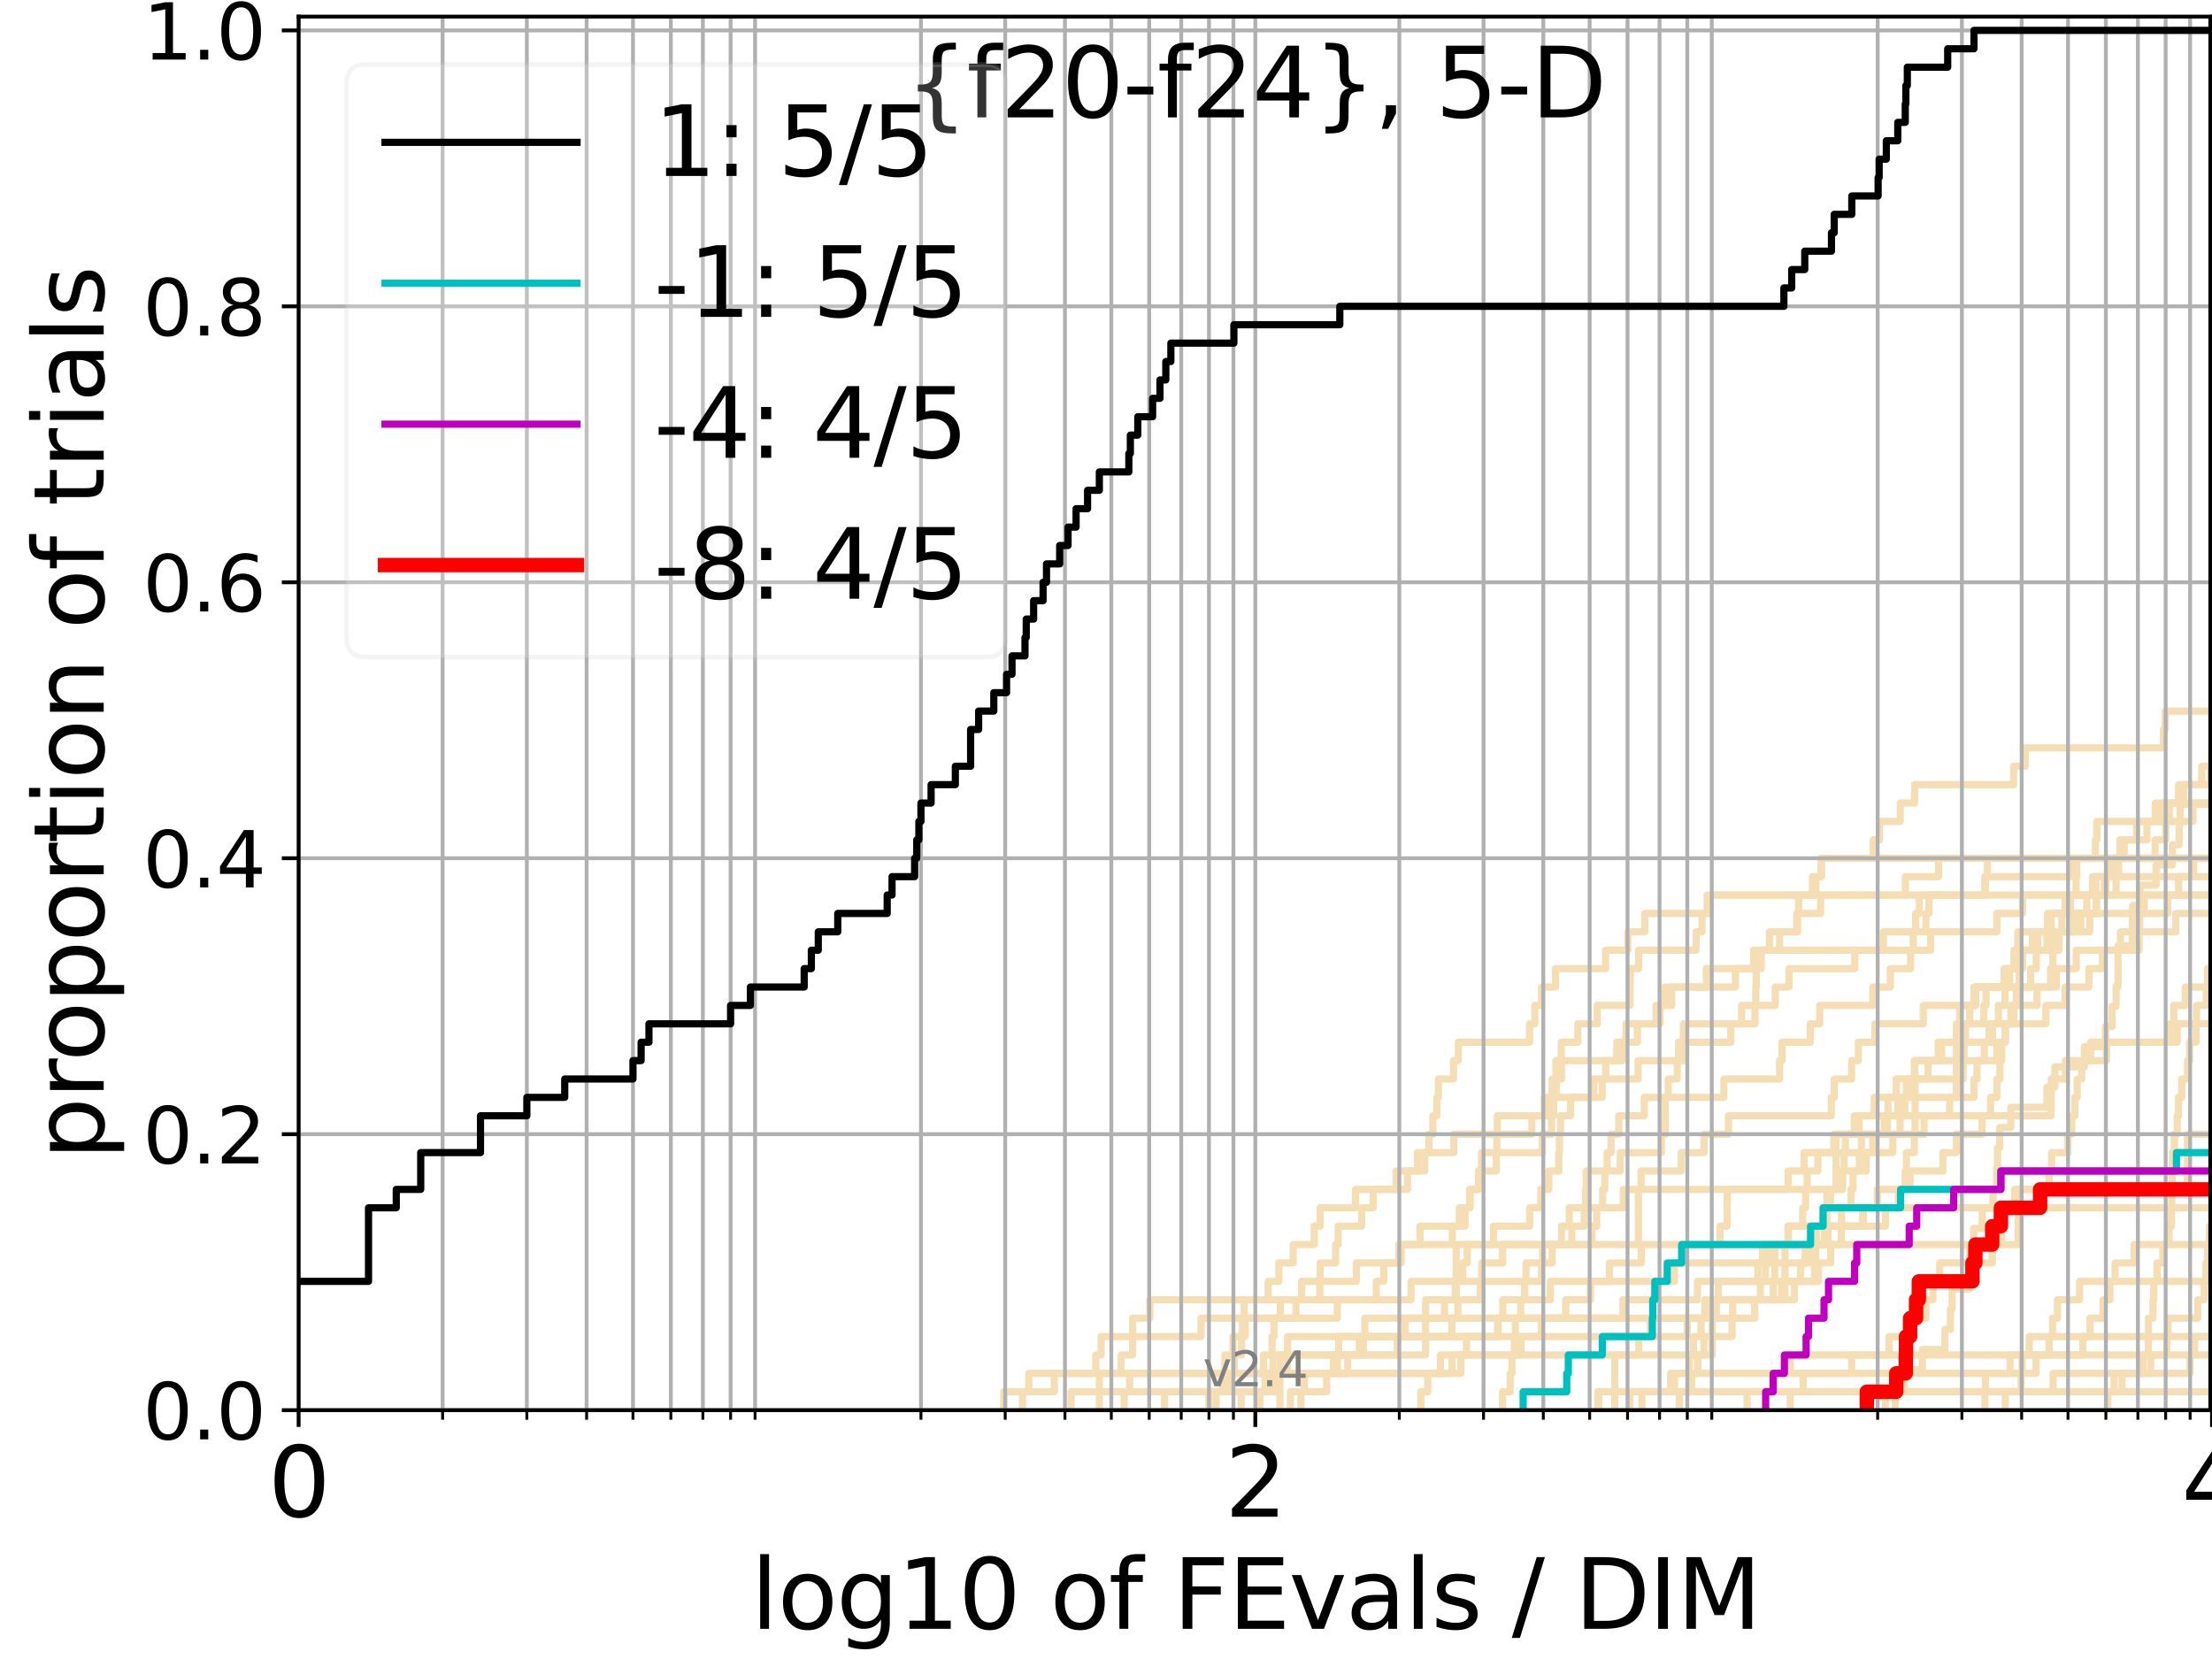 <?xml version="1.0" encoding="utf-8" standalone="no"?>
<!DOCTYPE svg PUBLIC "-//W3C//DTD SVG 1.1//EN"
  "http://www.w3.org/Graphics/SVG/1.1/DTD/svg11.dtd">
<svg height="345.6pt" version="1.1" viewBox="0 0 460.8 345.6" width="460.8pt" xmlns="http://www.w3.org/2000/svg" xmlns:xlink="http://www.w3.org/1999/xlink">
 <defs>
  <style type="text/css">*{stroke-linecap:butt;stroke-linejoin:round;}</style>
 </defs>
 <g id="figure_1">
  <g id="patch_1">
   <path d="M 0 345.6 
L 460.8 345.6 
L 460.8 0 
L 0 0 
z
" style="fill:#ffffff;"/>
  </g>
  <g id="axes_1">
   <g id="patch_2">
    <path d="M 62.208 293.76 
L 460.8 293.76 
L 460.8 3.456 
L 62.208 3.456 
z
" style="fill:#ffffff;"/>
   </g>
   <g id="line2d_1">
    <path clip-path="url(#p36f700da69)" d="M 251.847 293.76 
L 251.847 289.928 
L 255.873 289.928 
L 255.873 286.095 
L 257.136 286.095 
L 257.136 282.263 
L 258.642 282.263 
L 258.642 278.43 
L 258.826 278.43 
L 258.826 274.598 
L 259.193 274.598 
L 259.193 270.766 
L 264.189 270.766 
L 264.189 266.933 
L 266.408 266.933 
L 266.408 263.101 
L 269.394 263.101 
L 269.394 259.268 
L 273.78 259.268 
L 273.78 255.436 
L 275.001 255.436 
L 275.001 251.604 
L 282.382 251.604 
L 282.382 247.771 
L 290.847 247.771 
L 290.847 243.939 
L 296.79 243.939 
L 296.79 240.106 
L 297.662 240.106 
L 297.662 236.274 
L 298.48 236.274 
L 298.48 232.442 
L 299.319 232.442 
L 299.319 228.609 
L 299.643 228.609 
L 299.643 224.777 
L 302.789 224.777 
L 302.789 220.944 
L 303.81 220.944 
L 303.81 217.112 
L 318.636 217.112 
L 318.636 213.28 
L 319.754 213.28 
L 319.754 209.447 
L 321.129 209.447 
L 321.129 205.615 
L 324.04 205.615 
L 324.04 201.782 
L 334.47 201.782 
L 334.47 197.95 
L 339.103 197.95 
L 339.103 194.118 
L 342.642 194.118 
L 342.642 190.285 
L 355.63 190.285 
L 355.63 186.453 
L 355.63 186.453 
L 355.63 186.453 
L 460.8 186.453 
" style="fill:none;stroke:#f5deb3;stroke-linecap:square;stroke-width:1.5;"/>
   </g>
   <g id="line2d_2">
    <path clip-path="url(#p36f700da69)" d="M 336.383 293.76 
L 336.383 282.263 
L 356.688 282.263 
L 356.688 270.766 
L 371.849 270.766 
L 371.849 259.268 
L 420.426 259.268 
L 420.426 247.771 
L 455.696 247.771 
L 455.696 236.274 
L 455.696 236.274 
L 455.696 236.274 
L 460.8 236.274 
" style="fill:none;stroke:#f5deb3;stroke-linecap:square;stroke-width:1.5;"/>
   </g>
   <g id="line2d_3">
    <path clip-path="url(#p36f700da69)" d="M 209.111 293.76 
L 209.111 289.928 
L 214.305 289.928 
L 214.305 286.095 
L 255.178 286.095 
L 255.178 282.263 
L 256.848 282.263 
L 256.848 278.43 
L 259.375 278.43 
L 259.375 274.598 
L 266.716 274.598 
L 266.716 270.766 
L 271.161 270.766 
L 271.161 266.933 
L 275.001 266.933 
L 275.001 263.101 
L 278.236 263.101 
L 278.236 259.268 
L 278.762 259.268 
L 278.762 255.436 
L 283.645 255.436 
L 283.645 251.604 
L 286.067 251.604 
L 286.067 247.771 
L 293.198 247.771 
L 293.198 243.939 
L 295.27 243.939 
L 295.27 240.106 
L 302.855 240.106 
L 302.855 236.274 
L 311.922 236.274 
L 311.922 232.442 
L 321.692 232.442 
L 321.692 228.609 
L 333.775 228.609 
L 333.775 224.777 
L 334.502 224.777 
L 334.502 220.944 
L 336.795 220.944 
L 336.795 217.112 
L 341.102 217.112 
L 341.102 213.28 
L 345.827 213.28 
L 345.827 209.447 
L 346.827 209.447 
L 346.827 205.615 
L 361.523 205.615 
L 361.523 201.782 
L 365.308 201.782 
L 365.308 197.95 
L 398.557 197.95 
L 398.557 194.118 
L 401.199 194.118 
L 401.199 190.285 
L 401.836 190.285 
L 401.836 186.453 
L 413.572 186.453 
L 413.572 182.621 
L 431.915 182.621 
L 431.915 178.788 
L 431.915 178.788 
L 431.915 178.788 
L 460.8 178.788 
" style="fill:none;stroke:#f5deb3;stroke-linecap:square;stroke-width:1.5;"/>
   </g>
   <g id="line2d_4">
    <path clip-path="url(#p36f700da69)" d="M 242.594 293.76 
L 242.594 289.928 
L 265.074 289.928 
L 265.074 286.095 
L 265.154 286.095 
L 265.154 282.263 
L 268.225 282.263 
L 268.225 278.43 
L 302.454 278.43 
L 302.454 274.598 
L 303.712 274.598 
L 303.712 270.766 
L 308.379 270.766 
L 308.379 266.933 
L 308.671 266.933 
L 308.671 263.101 
L 313.015 263.101 
L 313.015 259.268 
L 325.287 259.268 
L 325.287 255.436 
L 326.902 255.436 
L 326.902 251.604 
L 330.316 251.604 
L 330.316 247.771 
L 330.439 247.771 
L 330.439 243.939 
L 334.789 243.939 
L 334.789 240.106 
L 335.609 240.106 
L 335.609 236.274 
L 337.218 236.274 
L 337.218 232.442 
L 342.536 232.442 
L 342.536 228.609 
L 359.123 228.609 
L 359.123 224.777 
L 370.726 224.777 
L 370.726 220.944 
L 371.229 220.944 
L 371.229 217.112 
L 377.112 217.112 
L 377.112 213.28 
L 379.078 213.28 
L 379.078 209.447 
L 390.142 209.447 
L 390.142 205.615 
L 393.793 205.615 
L 393.793 201.782 
L 398.018 201.782 
L 398.018 197.95 
L 402.193 197.95 
L 402.193 194.118 
L 415.988 194.118 
L 415.988 190.285 
L 421.33 190.285 
L 421.33 186.453 
L 438.711 186.453 
L 438.711 182.621 
L 439.705 182.621 
L 439.705 178.788 
L 441.619 178.788 
L 441.619 174.956 
L 445.125 174.956 
L 445.125 171.123 
L 451.9 171.123 
L 451.9 167.291 
L 451.9 167.291 
L 451.9 167.291 
L 460.8 167.291 
" style="fill:none;stroke:#f5deb3;stroke-linecap:square;stroke-width:1.5;"/>
   </g>
   <g id="line2d_5">
    <path clip-path="url(#p36f700da69)" d="M 363.942 293.76 
L 363.942 289.928 
L 363.942 289.928 
L 363.942 289.928 
L 460.8 289.928 
" style="fill:none;stroke:#f5deb3;stroke-linecap:square;stroke-width:1.5;"/>
   </g>
   <g id="line2d_6"/>
   <g id="line2d_7">
    <path clip-path="url(#p36f700da69)" d="M 268.813 293.76 
L 268.813 289.928 
L 276.373 289.928 
L 276.373 286.095 
L 278.587 286.095 
L 278.587 282.263 
L 283.176 282.263 
L 283.176 278.43 
L 292.738 278.43 
L 292.738 274.598 
L 355.135 274.598 
L 355.135 270.766 
L 371.147 270.766 
L 371.147 266.933 
L 375.097 266.933 
L 375.097 263.101 
L 376.046 263.101 
L 376.046 259.268 
L 380.811 259.268 
L 380.811 255.436 
L 392.788 255.436 
L 392.788 251.604 
L 395.49 251.604 
L 395.49 247.771 
L 396.888 247.771 
L 396.888 243.939 
L 397.137 243.939 
L 397.137 240.106 
L 398.793 240.106 
L 398.793 236.274 
L 400.823 236.274 
L 400.823 232.442 
L 406.159 232.442 
L 406.159 228.609 
L 407.526 228.609 
L 407.526 224.777 
L 408.946 224.777 
L 408.946 220.944 
L 415.974 220.944 
L 415.974 217.112 
L 417.744 217.112 
L 417.744 213.28 
L 419.492 213.28 
L 419.492 209.447 
L 424.344 209.447 
L 424.344 205.615 
L 428.355 205.615 
L 428.355 201.782 
L 432.515 201.782 
L 432.515 197.95 
L 445.59 197.95 
L 445.59 194.118 
L 445.745 194.118 
L 445.745 190.285 
L 451.579 190.285 
L 451.579 186.453 
L 461.8 186.453 
" style="fill:none;stroke:#f5deb3;stroke-linecap:square;stroke-width:1.5;"/>
   </g>
   <g id="line2d_8">
    <path clip-path="url(#p36f700da69)" d="M 413.485 293.76 
L 413.485 289.928 
L 421.04 289.928 
L 421.04 286.095 
L 424.161 286.095 
L 424.161 282.263 
L 426.87 282.263 
L 426.87 278.43 
L 427.562 278.43 
L 427.562 274.598 
L 428.61 274.598 
L 428.61 270.766 
L 433.22 270.766 
L 433.22 266.933 
L 460.183 266.933 
L 460.183 263.101 
L 460.389 263.101 
L 460.389 259.268 
L 460.41 259.268 
L 460.41 255.436 
L 461.463 255.436 
L 461.463 251.604 
L 461.8 251.604 
" style="fill:none;stroke:#f5deb3;stroke-linecap:square;stroke-width:1.5;"/>
   </g>
   <g id="line2d_9">
    <path clip-path="url(#p36f700da69)" d="M 258.549 293.76 
L 258.549 289.928 
L 263.78 289.928 
L 263.78 286.095 
L 277.763 286.095 
L 277.763 282.263 
L 278.878 282.263 
L 278.878 278.43 
L 321.063 278.43 
L 321.063 274.598 
L 326.17 274.598 
L 326.17 270.766 
L 331.328 270.766 
L 331.328 266.933 
L 335.28 266.933 
L 335.28 263.101 
L 341.906 263.101 
L 341.906 259.268 
L 358.317 259.268 
L 358.317 255.436 
L 359.78 255.436 
L 359.78 251.604 
L 359.816 251.604 
L 359.816 247.771 
L 372.493 247.771 
L 372.493 243.939 
L 375.818 243.939 
L 375.818 240.106 
L 387.752 240.106 
L 387.752 236.274 
L 392.521 236.274 
L 392.521 232.442 
L 395.38 232.442 
L 395.38 228.609 
L 397.122 228.609 
L 397.122 224.777 
L 401.653 224.777 
L 401.653 220.944 
L 404.462 220.944 
L 404.462 217.112 
L 408.267 217.112 
L 408.267 213.28 
L 408.27 213.28 
L 408.27 209.447 
L 411.497 209.447 
L 411.497 205.615 
L 417.488 205.615 
L 417.488 201.782 
L 420.404 201.782 
L 420.404 197.95 
L 423.375 197.95 
L 423.375 194.118 
L 427.29 194.118 
L 427.29 190.285 
L 436.737 190.285 
L 436.737 186.453 
L 438.382 186.453 
L 438.382 182.621 
L 439.991 182.621 
L 439.991 178.788 
L 448.949 178.788 
L 448.949 174.956 
L 451.168 174.956 
L 451.168 171.123 
L 456.84 171.123 
L 456.84 167.291 
L 461.8 167.291 
" style="fill:none;stroke:#f5deb3;stroke-linecap:square;stroke-width:1.5;"/>
   </g>
   <g id="line2d_10">
    <path clip-path="url(#p36f700da69)" d="M 394.815 293.76 
L 394.815 289.928 
L 413.59 289.928 
L 413.59 286.095 
L 418.732 286.095 
L 418.732 282.263 
L 422.733 282.263 
L 422.733 278.43 
L 435.394 278.43 
L 435.394 274.598 
L 438.09 274.598 
L 438.09 270.766 
L 439.526 270.766 
L 439.526 266.933 
L 440.608 266.933 
L 440.608 263.101 
L 444.587 263.101 
L 444.587 259.268 
L 461.8 259.268 
" style="fill:none;stroke:#f5deb3;stroke-linecap:square;stroke-width:1.5;"/>
   </g>
   <g id="line2d_11">
    <path clip-path="url(#p36f700da69)" d="M 332.852 293.76 
L 332.852 289.928 
L 369.287 289.928 
L 369.287 286.095 
L 385.725 286.095 
L 385.725 282.263 
L 393.519 282.263 
L 393.519 278.43 
L 397.261 278.43 
L 397.261 274.598 
L 401.185 274.598 
L 401.185 270.766 
L 402.663 270.766 
L 402.663 266.933 
L 404.076 266.933 
L 404.076 263.101 
L 415.052 263.101 
L 415.052 259.268 
L 416.965 259.268 
L 416.965 255.436 
L 417.031 255.436 
L 417.031 251.604 
L 419.689 251.604 
L 419.689 247.771 
L 426.883 247.771 
L 426.883 243.939 
L 427.382 243.939 
L 427.382 240.106 
L 430.794 240.106 
L 430.794 236.274 
L 431.585 236.274 
L 431.585 232.442 
L 432.218 232.442 
L 432.218 228.609 
L 432.724 228.609 
L 432.724 224.777 
L 433.657 224.777 
L 433.657 220.944 
L 438.819 220.944 
L 438.819 217.112 
L 452.105 217.112 
L 452.105 213.28 
L 452.845 213.28 
L 452.845 209.447 
L 455.223 209.447 
L 455.223 205.615 
L 459.971 205.615 
L 459.971 201.782 
L 461.494 201.782 
L 461.494 197.95 
L 461.8 197.95 
" style="fill:none;stroke:#f5deb3;stroke-linecap:square;stroke-width:1.5;"/>
   </g>
   <g id="line2d_12">
    <path clip-path="url(#p36f700da69)" d="M 262.446 293.76 
L 262.446 289.928 
L 266.331 289.928 
L 266.331 286.095 
L 268.15 286.095 
L 268.15 282.263 
L 284.007 282.263 
L 284.007 278.43 
L 284.315 278.43 
L 284.315 274.598 
L 300.915 274.598 
L 300.915 270.766 
L 303.154 270.766 
L 303.154 266.933 
L 304.712 266.933 
L 304.712 263.101 
L 305.659 263.101 
L 305.659 259.268 
L 311.105 259.268 
L 311.105 255.436 
L 318.659 255.436 
L 318.659 251.604 
L 320.954 251.604 
L 320.954 247.771 
L 322.63 247.771 
L 322.63 243.939 
L 324.728 243.939 
L 324.728 240.106 
L 324.849 240.106 
L 324.849 236.274 
L 325.088 236.274 
L 325.088 232.442 
L 327.188 232.442 
L 327.188 228.609 
L 332.029 228.609 
L 332.029 224.777 
L 341.253 224.777 
L 341.253 220.944 
L 350.742 220.944 
L 350.742 217.112 
L 360.568 217.112 
L 360.568 213.28 
L 365.582 213.28 
L 365.582 209.447 
L 369.821 209.447 
L 369.821 205.615 
L 372.699 205.615 
L 372.699 201.782 
L 386.392 201.782 
L 386.392 197.95 
L 392.34 197.95 
L 392.34 194.118 
L 399.065 194.118 
L 399.065 190.285 
L 399.836 190.285 
L 399.836 186.453 
L 413.464 186.453 
L 413.464 182.621 
L 414.019 182.621 
L 414.019 178.788 
L 414.019 178.788 
L 414.019 178.788 
L 460.8 178.788 
" style="fill:none;stroke:#f5deb3;stroke-linecap:square;stroke-width:1.5;"/>
   </g>
   <g id="line2d_13">
    <path clip-path="url(#p36f700da69)" d="M 333.035 293.76 
L 333.035 289.928 
L 348.004 289.928 
L 348.004 286.095 
L 353.679 286.095 
L 353.679 282.263 
L 354.966 282.263 
L 354.966 278.43 
L 360.822 278.43 
L 360.822 274.598 
L 365.536 274.598 
L 365.536 270.766 
L 369.416 270.766 
L 369.416 266.933 
L 369.722 266.933 
L 369.722 263.101 
L 369.722 263.101 
L 369.722 259.268 
L 372.473 259.268 
L 372.473 255.436 
L 388.19 255.436 
L 388.19 251.604 
L 388.19 251.604 
L 388.19 251.604 
L 460.8 251.604 
" style="fill:none;stroke:#f5deb3;stroke-linecap:square;stroke-width:1.5;"/>
   </g>
   <g id="line2d_14">
    <path clip-path="url(#p36f700da69)" d="M 223.129 293.76 
L 223.129 289.928 
L 235.316 289.928 
L 235.316 286.095 
L 300.071 286.095 
L 300.071 282.263 
L 341.39 282.263 
L 341.39 278.43 
L 351.495 278.43 
L 351.495 274.598 
L 356.592 274.598 
L 356.592 270.766 
L 357.956 270.766 
L 357.956 266.933 
L 366.195 266.933 
L 366.195 263.101 
L 367.185 263.101 
L 367.185 259.268 
L 372.546 259.268 
L 372.546 255.436 
L 375.54 255.436 
L 375.54 251.604 
L 376.138 251.604 
L 376.138 247.771 
L 376.473 247.771 
L 376.473 243.939 
L 378.693 243.939 
L 378.693 240.106 
L 382.003 240.106 
L 382.003 236.274 
L 386.285 236.274 
L 386.285 232.442 
L 390.42 232.442 
L 390.42 228.609 
L 411.223 228.609 
L 411.223 224.777 
L 411.837 224.777 
L 411.837 220.944 
L 413.371 220.944 
L 413.371 217.112 
L 414.357 217.112 
L 414.357 213.28 
L 426.197 213.28 
L 426.197 209.447 
L 430.207 209.447 
L 430.207 205.615 
L 435.155 205.615 
L 435.155 201.782 
L 437.975 201.782 
L 437.975 197.95 
L 441.729 197.95 
L 441.729 194.118 
L 453.256 194.118 
L 453.256 190.285 
L 453.256 190.285 
L 453.256 190.285 
L 460.8 190.285 
" style="fill:none;stroke:#f5deb3;stroke-linecap:square;stroke-width:1.5;"/>
   </g>
   <g id="line2d_15">
    <path clip-path="url(#p36f700da69)" style="fill:none;stroke:#f5deb3;stroke-linecap:square;stroke-width:1.5;"/>
   </g>
   <g id="line2d_16">
    <path clip-path="url(#p36f700da69)" d="M 339.49 293.76 
L 339.49 289.928 
L 427.698 289.928 
L 427.698 286.095 
L 456.216 286.095 
L 456.216 282.263 
L 457.194 282.263 
L 457.194 278.43 
L 461.8 278.43 
" style="fill:none;stroke:#f5deb3;stroke-linecap:square;stroke-width:1.5;"/>
   </g>
   <g id="line2d_17">
    <path clip-path="url(#p36f700da69)" d="M 349.819 293.76 
L 349.819 289.928 
L 352.405 289.928 
L 352.405 286.095 
L 372.95 286.095 
L 372.95 282.263 
L 451.383 282.263 
L 451.383 278.43 
L 461.8 278.43 
" style="fill:none;stroke:#f5deb3;stroke-linecap:square;stroke-width:1.5;"/>
   </g>
   <g id="line2d_18">
    <path clip-path="url(#p36f700da69)" d="M 234.192 293.76 
L 234.192 289.928 
L 254.674 289.928 
L 254.674 286.095 
L 263.201 286.095 
L 263.201 282.263 
L 264.995 282.263 
L 264.995 278.43 
L 265.392 278.43 
L 265.392 274.598 
L 278.587 274.598 
L 278.587 270.766 
L 286.7 270.766 
L 286.7 266.933 
L 288.267 266.933 
L 288.267 263.101 
L 291.414 263.101 
L 291.414 259.268 
L 295.822 259.268 
L 295.822 255.436 
L 305.188 255.436 
L 305.188 251.604 
L 306.155 251.604 
L 306.155 247.771 
L 307.997 247.771 
L 307.997 243.939 
L 308.642 243.939 
L 308.642 240.106 
L 321.303 240.106 
L 321.303 236.274 
L 323.216 236.274 
L 323.216 232.442 
L 323.671 232.442 
L 323.671 228.609 
L 324.203 228.609 
L 324.203 224.777 
L 325.287 224.777 
L 325.287 220.944 
L 337.935 220.944 
L 337.935 217.112 
L 338.727 217.112 
L 338.727 213.28 
L 344.981 213.28 
L 344.981 209.447 
L 348.238 209.447 
L 348.238 205.615 
L 355.462 205.615 
L 355.462 201.782 
L 366.602 201.782 
L 366.602 197.95 
L 370.733 197.95 
L 370.733 194.118 
L 374.287 194.118 
L 374.287 190.285 
L 379.272 190.285 
L 379.272 186.453 
L 396.929 186.453 
L 396.929 182.621 
L 403.847 182.621 
L 403.847 178.788 
L 403.847 178.788 
L 403.847 178.788 
L 460.8 178.788 
" style="fill:none;stroke:#f5deb3;stroke-linecap:square;stroke-width:1.5;"/>
   </g>
   <g id="line2d_19">
    <path clip-path="url(#p36f700da69)" d="M 392.746 293.76 
L 392.746 289.554 
L 396.694 289.554 
L 396.694 285.347 
L 400.472 285.347 
L 400.472 281.141 
L 405.157 281.141 
L 405.157 276.935 
L 406.303 276.935 
L 406.303 272.729 
L 406.661 272.729 
L 406.661 268.522 
L 410.188 268.522 
L 410.188 264.316 
L 410.352 264.316 
L 410.352 260.11 
L 411.152 260.11 
L 411.152 255.903 
L 412.931 255.903 
L 412.931 251.697 
L 415.169 251.697 
L 415.169 247.491 
L 415.932 247.491 
L 415.932 243.285 
L 416.12 243.285 
L 416.12 239.078 
L 416.584 239.078 
L 416.584 234.872 
L 418.881 234.872 
L 418.881 230.666 
L 426.416 230.666 
L 426.416 226.459 
L 428.068 226.459 
L 428.068 222.253 
L 434.209 222.253 
L 434.209 218.047 
L 438.617 218.047 
L 438.617 213.841 
L 439.995 213.841 
L 439.995 209.634 
L 440.821 209.634 
L 440.821 205.428 
L 441.229 205.428 
L 441.231 197.015 
L 444.181 197.015 
L 444.264 188.603 
L 445.827 188.603 
L 445.827 184.397 
L 449.148 184.397 
L 449.148 180.19 
L 452.547 180.19 
L 452.547 175.984 
L 453.961 175.984 
L 453.961 171.778 
L 454.144 171.778 
L 454.144 167.571 
L 461.8 167.571 
L 461.8 167.571 
" style="fill:none;stroke:#f5deb3;stroke-linecap:square;stroke-width:1.5;"/>
   </g>
   <g id="line2d_20">
    <path clip-path="url(#p36f700da69)" d="M 229.013 293.76 
L 229.013 289.928 
L 229.013 289.928 
L 229.013 286.095 
L 233.536 286.095 
L 233.536 282.263 
L 235.945 282.263 
L 235.945 278.43 
L 250.193 278.43 
L 250.193 274.598 
L 269.967 274.598 
L 269.967 270.766 
L 274.938 270.766 
L 274.938 266.933 
L 282.542 266.933 
L 282.542 263.101 
L 291.889 263.101 
L 291.889 259.268 
L 302.555 259.268 
L 302.555 255.436 
L 304.005 255.436 
L 304.005 251.604 
L 306.247 251.604 
L 306.247 247.771 
L 307.997 247.771 
L 307.997 243.939 
L 311.706 243.939 
L 311.706 240.106 
L 311.814 240.106 
L 311.814 236.274 
L 319.119 236.274 
L 319.119 232.442 
L 322.567 232.442 
L 322.567 228.609 
L 323.341 228.609 
L 323.341 224.777 
L 324.122 224.777 
L 324.122 220.944 
L 325.228 220.944 
L 325.228 217.112 
L 328.698 217.112 
L 328.698 213.28 
L 332.752 213.28 
L 332.752 209.447 
L 339.576 209.447 
L 339.576 205.615 
L 339.59 205.615 
L 339.59 201.782 
L 341.349 201.782 
L 341.349 197.95 
L 353.317 197.95 
L 353.317 194.118 
L 354.564 194.118 
L 354.564 190.285 
L 356.225 190.285 
L 356.225 186.453 
L 377.565 186.453 
L 377.565 182.621 
L 379.426 182.621 
L 379.426 178.788 
L 461.8 178.788 
" style="fill:none;stroke:#f5deb3;stroke-linecap:square;stroke-width:1.5;"/>
   </g>
   <g id="line2d_21">
    <path clip-path="url(#p36f700da69)" d="M 417.737 293.76 
L 417.737 289.928 
L 440.413 289.928 
L 440.413 286.095 
L 448.02 286.095 
L 448.02 282.263 
L 448.02 282.263 
L 448.02 282.263 
L 460.8 282.263 
" style="fill:none;stroke:#f5deb3;stroke-linecap:square;stroke-width:1.5;"/>
   </g>
   <g id="line2d_22">
    <path clip-path="url(#p36f700da69)" d="M 212.997 293.76 
L 212.997 289.928 
L 219.63 289.928 
L 219.63 286.095 
L 228.273 286.095 
L 228.273 282.263 
L 229.378 282.263 
L 229.378 278.43 
L 235.945 278.43 
L 235.945 274.598 
L 239.541 274.598 
L 239.541 270.766 
L 293.941 270.766 
L 293.941 266.933 
L 321.129 266.933 
L 321.129 263.101 
L 323.341 263.101 
L 323.341 259.268 
L 327.433 259.268 
L 327.433 255.436 
L 330.015 255.436 
L 330.015 251.604 
L 338.156 251.604 
L 338.156 247.771 
L 341.865 247.771 
L 341.865 243.939 
L 350.233 243.939 
L 350.233 240.106 
L 354.986 240.106 
L 354.986 236.274 
L 360.074 236.274 
L 360.074 232.442 
L 381.492 232.442 
L 381.492 228.609 
L 382.12 228.609 
L 382.12 224.777 
L 385.72 224.777 
L 385.72 220.944 
L 387.134 220.944 
L 387.134 217.112 
L 390.578 217.112 
L 390.578 213.28 
L 400.657 213.28 
L 400.657 209.447 
L 411.597 209.447 
L 411.597 205.615 
L 418.625 205.615 
L 418.625 201.782 
L 419.539 201.782 
L 419.539 197.95 
L 420.345 197.95 
L 420.345 194.118 
L 435.329 194.118 
L 435.329 190.285 
L 446.681 190.285 
L 446.681 186.453 
L 453.837 186.453 
L 453.837 182.621 
L 461.8 182.621 
" style="fill:none;stroke:#f5deb3;stroke-linecap:square;stroke-width:1.5;"/>
   </g>
   <g id="line2d_23">
    <path clip-path="url(#p36f700da69)" d="M 342.041 293.76 
L 342.041 289.928 
L 348.829 289.928 
L 348.829 286.095 
L 351.936 286.095 
L 351.936 282.263 
L 352.774 282.263 
L 352.774 278.43 
L 354.362 278.43 
L 354.362 274.598 
L 357.534 274.598 
L 357.534 270.766 
L 373.831 270.766 
L 373.831 266.933 
L 378.013 266.933 
L 378.013 263.101 
L 378.253 263.101 
L 378.253 259.268 
L 380.023 259.268 
L 380.023 255.436 
L 388.032 255.436 
L 388.032 251.604 
L 391.075 251.604 
L 391.075 247.771 
L 397.896 247.771 
L 397.896 243.939 
L 404.738 243.939 
L 404.738 240.106 
L 407.556 240.106 
L 407.556 236.274 
L 412.897 236.274 
L 412.897 232.442 
L 427.277 232.442 
L 427.277 228.609 
L 427.317 228.609 
L 427.317 224.777 
L 430.284 224.777 
L 430.284 220.944 
L 435.529 220.944 
L 435.529 217.112 
L 453.564 217.112 
L 453.564 213.28 
L 453.564 213.28 
L 453.564 213.28 
L 460.8 213.28 
" style="fill:none;stroke:#f5deb3;stroke-linecap:square;stroke-width:1.5;"/>
   </g>
   <g id="line2d_24">
    <path clip-path="url(#p36f700da69)" d="M 295.978 293.76 
L 295.978 289.928 
L 297.436 289.928 
L 297.436 286.095 
L 304.328 286.095 
L 304.328 282.263 
L 305.502 282.263 
L 305.502 278.43 
L 312.084 278.43 
L 312.084 274.598 
L 313.068 274.598 
L 313.068 270.766 
L 322.945 270.766 
L 322.945 266.933 
L 348.817 266.933 
L 348.817 263.101 
L 377.363 263.101 
L 377.363 259.268 
L 378.357 259.268 
L 378.357 255.436 
L 379.832 255.436 
L 379.832 251.604 
L 381.297 251.604 
L 381.297 247.771 
L 383.252 247.771 
L 383.252 243.939 
L 384.172 243.939 
L 384.172 240.106 
L 384.42 240.106 
L 384.42 236.274 
L 387.276 236.274 
L 387.276 232.442 
L 396.808 232.442 
L 396.808 228.609 
L 397.591 228.609 
L 397.591 224.777 
L 398.786 224.777 
L 398.786 220.944 
L 409.144 220.944 
L 409.144 217.112 
L 415.087 217.112 
L 415.087 213.28 
L 416.295 213.28 
L 416.295 209.447 
L 417.683 209.447 
L 417.683 205.615 
L 417.875 205.615 
L 417.875 201.782 
L 420.646 201.782 
L 420.646 197.95 
L 427.674 197.95 
L 427.674 194.118 
L 429.526 194.118 
L 429.526 190.285 
L 430.219 190.285 
L 430.219 186.453 
L 436.601 186.453 
L 436.601 182.621 
L 440.615 182.621 
L 440.615 178.788 
L 442.519 178.788 
L 442.519 174.956 
L 447.251 174.956 
L 447.251 171.123 
L 448.978 171.123 
L 448.978 167.291 
L 453.833 167.291 
L 453.833 163.459 
L 460.493 163.459 
L 460.493 159.626 
L 461.8 159.626 
" style="fill:none;stroke:#f5deb3;stroke-linecap:square;stroke-width:1.5;"/>
   </g>
   <g id="line2d_25">
    <path clip-path="url(#p36f700da69)" d="M 439.118 293.76 
L 439.118 289.928 
L 442.067 289.928 
L 442.067 286.095 
L 446.409 286.095 
L 446.409 282.263 
L 447.542 282.263 
L 447.542 278.43 
L 447.577 278.43 
L 447.577 274.598 
L 448.499 274.598 
L 448.499 270.766 
L 448.673 270.766 
L 448.673 266.933 
L 449.339 266.933 
L 449.339 263.101 
L 450.565 263.101 
L 450.565 259.268 
L 451.855 259.268 
L 451.855 255.436 
L 452.35 255.436 
L 452.35 251.604 
L 452.417 251.604 
L 452.417 247.771 
L 452.479 247.771 
L 452.479 243.939 
L 452.551 243.939 
L 452.551 240.106 
L 452.973 240.106 
L 452.973 236.274 
L 453.553 236.274 
L 453.553 232.442 
L 453.835 232.442 
L 453.835 228.609 
L 454.512 228.609 
L 454.512 224.777 
L 455.7 224.777 
L 455.7 220.944 
L 456.137 220.944 
L 456.137 217.112 
L 457.475 217.112 
L 457.475 213.28 
L 457.584 213.28 
L 457.584 209.447 
L 459.627 209.447 
L 459.627 205.615 
L 459.845 205.615 
L 459.845 201.782 
L 461.8 201.782 
" style="fill:none;stroke:#f5deb3;stroke-linecap:square;stroke-width:1.5;"/>
   </g>
   <g id="line2d_26">
    <path clip-path="url(#p36f700da69)" d="M 313.015 293.76 
L 313.015 289.928 
L 314.592 289.928 
L 314.592 286.095 
L 314.971 286.095 
L 314.971 282.263 
L 315.471 282.263 
L 315.471 278.43 
L 315.67 278.43 
L 315.67 274.598 
L 316.794 274.598 
L 316.794 270.766 
L 317.606 270.766 
L 317.606 266.933 
L 317.89 266.933 
L 317.89 263.101 
L 321.368 263.101 
L 321.368 259.268 
L 331.637 259.268 
L 331.637 255.436 
L 332.635 255.436 
L 332.635 251.604 
L 333.856 251.604 
L 333.856 247.771 
L 334.309 247.771 
L 334.309 243.939 
L 337.533 243.939 
L 337.533 240.106 
L 346.086 240.106 
L 346.086 236.274 
L 346.887 236.274 
L 346.887 232.442 
L 346.911 232.442 
L 346.911 228.609 
L 347.521 228.609 
L 347.521 224.777 
L 349.4 224.777 
L 349.4 220.944 
L 349.683 220.944 
L 349.683 217.112 
L 350.687 217.112 
L 350.687 213.28 
L 362.824 213.28 
L 362.824 209.447 
L 365.762 209.447 
L 365.762 205.615 
L 365.871 205.615 
L 365.871 201.782 
L 366.898 201.782 
L 366.898 197.95 
L 368.615 197.95 
L 368.615 194.118 
L 374.465 194.118 
L 374.465 190.285 
L 374.687 190.285 
L 374.687 186.453 
L 378.282 186.453 
L 378.282 182.621 
L 379.392 182.621 
L 379.392 178.788 
L 390.231 178.788 
L 390.231 174.956 
L 391.537 174.956 
L 391.537 171.123 
L 395.852 171.123 
L 395.852 167.291 
L 398.84 167.291 
L 398.84 163.459 
L 419.47 163.459 
L 419.47 159.626 
L 421.886 159.626 
L 421.886 155.794 
L 450.676 155.794 
L 450.676 151.961 
L 451.067 151.961 
L 451.067 148.129 
L 461.8 148.129 
" style="fill:none;stroke:#f5deb3;stroke-linecap:square;stroke-width:1.5;"/>
   </g>
   <g id="line2d_27">
    <path clip-path="url(#p36f700da69)" d="M 253.336 293.76 
L 253.336 289.928 
L 263.533 289.928 
L 263.533 286.095 
L 302.488 286.095 
L 302.488 282.263 
L 316.842 282.263 
L 316.842 278.43 
L 343.808 278.43 
L 343.808 274.598 
L 360.944 274.598 
L 360.944 270.766 
L 366.708 270.766 
L 366.708 266.933 
L 367.791 266.933 
L 367.791 263.101 
L 368.241 263.101 
L 368.241 259.268 
L 377.63 259.268 
L 377.63 255.436 
L 380.579 255.436 
L 380.579 251.604 
L 380.59 251.604 
L 380.59 247.771 
L 383.866 247.771 
L 383.866 243.939 
L 387.343 243.939 
L 387.343 240.106 
L 390.124 240.106 
L 390.124 236.274 
L 393.17 236.274 
L 393.17 232.442 
L 393.298 232.442 
L 393.298 228.609 
L 395.017 228.609 
L 395.017 224.777 
L 398.895 224.777 
L 398.895 220.944 
L 403.757 220.944 
L 403.757 217.112 
L 409.46 217.112 
L 409.46 213.28 
L 413.277 213.28 
L 413.277 209.447 
L 413.719 209.447 
L 413.719 205.615 
L 427.164 205.615 
L 427.164 201.782 
L 427.655 201.782 
L 427.655 197.95 
L 428.939 197.95 
L 428.939 194.118 
L 432.006 194.118 
L 432.006 190.285 
L 434.71 190.285 
L 434.71 186.453 
L 435.902 186.453 
L 435.902 182.621 
L 441.343 182.621 
L 441.343 178.788 
L 461.8 178.788 
" style="fill:none;stroke:#f5deb3;stroke-linecap:square;stroke-width:1.5;"/>
   </g>
   <g id="line2d_28">
    <path clip-path="url(#p36f700da69)" d="M 271.022 293.76 
L 271.022 289.928 
L 271.711 289.928 
L 271.711 286.095 
L 280.748 286.095 
L 280.748 282.263 
L 291.066 282.263 
L 291.066 278.43 
L 311.976 278.43 
L 311.976 274.598 
L 338.068 274.598 
L 338.068 270.766 
L 353.607 270.766 
L 353.607 266.933 
L 378.826 266.933 
L 378.826 263.101 
L 381.362 263.101 
L 381.362 259.268 
L 383.583 259.268 
L 383.583 255.436 
L 383.619 255.436 
L 383.619 251.604 
L 385.612 251.604 
L 385.612 247.771 
L 386.023 247.771 
L 386.023 243.939 
L 388.774 243.939 
L 388.774 240.106 
L 394.319 240.106 
L 394.319 236.274 
L 395.829 236.274 
L 395.829 232.442 
L 414.672 232.442 
L 414.672 228.609 
L 415.974 228.609 
L 415.974 224.777 
L 416.625 224.777 
L 416.625 220.944 
L 416.993 220.944 
L 416.993 217.112 
L 417.73 217.112 
L 417.73 213.28 
L 418.888 213.28 
L 418.888 209.447 
L 420.055 209.447 
L 420.055 205.615 
L 420.604 205.615 
L 420.604 201.782 
L 421.315 201.782 
L 421.315 197.95 
L 426.418 197.95 
L 426.418 194.118 
L 426.514 194.118 
L 426.514 190.285 
L 431.283 190.285 
L 431.283 186.453 
L 432.475 186.453 
L 432.475 182.621 
L 432.628 182.621 
L 432.628 178.788 
L 436.505 178.788 
L 436.505 174.956 
L 436.815 174.956 
L 436.815 171.123 
L 450.453 171.123 
L 450.453 167.291 
L 454.904 167.291 
L 454.904 163.459 
L 458.676 163.459 
L 458.676 159.626 
L 460.753 159.626 
L 460.753 155.794 
L 461.58 155.794 
L 461.58 151.961 
L 461.8 151.961 
" style="fill:none;stroke:#f5deb3;stroke-linecap:square;stroke-width:1.5;"/>
   </g>
   <g id="line2d_29">
    <path clip-path="url(#p36f700da69)" d="M 266.64 293.76 
L 266.64 289.928 
L 266.64 289.928 
L 266.64 286.095 
L 266.64 286.095 
L 266.64 282.263 
L 296.981 282.263 
L 296.981 278.43 
L 296.981 278.43 
L 296.981 274.598 
L 296.981 274.598 
L 296.981 270.766 
L 303.352 270.766 
L 303.352 266.933 
L 303.352 266.933 
L 303.352 263.101 
L 303.352 263.101 
L 303.352 259.268 
L 341.308 259.268 
L 341.308 255.436 
L 341.308 255.436 
L 341.308 251.604 
L 341.308 251.604 
L 341.308 247.771 
L 382.487 247.771 
L 382.487 243.939 
L 382.487 243.939 
L 382.487 240.106 
L 382.487 240.106 
L 382.487 236.274 
L 398.949 236.274 
L 398.949 232.442 
L 398.949 232.442 
L 398.949 228.609 
L 398.949 228.609 
L 398.949 224.777 
L 407.562 224.777 
L 407.562 220.944 
L 407.562 220.944 
L 407.562 217.112 
L 407.562 217.112 
L 407.562 213.28 
L 410.313 213.28 
L 410.313 209.447 
L 411.223 209.447 
L 411.223 205.615 
L 423.018 205.615 
L 423.018 201.782 
L 424.199 201.782 
L 424.199 197.95 
L 424.481 197.95 
L 424.481 194.118 
L 433.47 194.118 
L 433.47 190.285 
L 436.69 190.285 
L 436.69 186.453 
L 440.81 186.453 
L 440.81 182.621 
L 456.983 182.621 
L 456.983 178.788 
L 456.983 178.788 
L 456.983 178.788 
L 460.8 178.788 
" style="fill:none;stroke:#f5deb3;stroke-linecap:square;stroke-width:1.5;"/>
   </g>
   <g id="line2d_30">
    <path clip-path="url(#p36f700da69)" d="M 372.937 293.76 
L 372.937 289.928 
L 375.639 289.928 
L 375.639 286.095 
L 421.243 286.095 
L 421.243 282.263 
L 433.886 282.263 
L 433.886 278.43 
L 451.648 278.43 
L 451.648 274.598 
L 457.841 274.598 
L 457.841 270.766 
L 459.186 270.766 
L 459.186 266.933 
L 459.536 266.933 
L 459.536 263.101 
L 459.893 263.101 
L 459.893 259.268 
L 460.266 259.268 
L 460.266 255.436 
L 460.266 255.436 
L 460.266 255.436 
L 460.8 255.436 
" style="fill:none;stroke:#f5deb3;stroke-linecap:square;stroke-width:1.5;"/>
   </g>
   <g id="matplotlib.axis_1">
    <g id="xtick_1">
     <g id="line2d_31">
      <path clip-path="url(#p36f700da69)" d="M 62.208 293.76 
L 62.208 3.456 
" style="fill:none;stroke:#b0b0b0;stroke-linecap:square;stroke-width:0.8;"/>
     </g>
     <g id="line2d_32">
      <defs>
       <path d="M 0 0 
L 0 3.5 
" id="me07da68754" style="stroke:#000000;stroke-width:0.8;"/>
      </defs>
      <g>
       <use style="stroke:#000000;stroke-width:0.8;" x="62.208" xlink:href="#me07da68754" y="293.76"/>
      </g>
     </g>
     <g id="text_1">
      <!-- 0 -->
      <g transform="translate(55.846 315.957)scale(0.2 -0.2)">
       <defs>
        <path d="M 2034 4250 
Q 1547 4250 1301 3770 
Q 1056 3291 1056 2328 
Q 1056 1369 1301 889 
Q 1547 409 2034 409 
Q 2525 409 2770 889 
Q 3016 1369 3016 2328 
Q 3016 3291 2770 3770 
Q 2525 4250 2034 4250 
z
M 2034 4750 
Q 2819 4750 3233 4129 
Q 3647 3509 3647 2328 
Q 3647 1150 3233 529 
Q 2819 -91 2034 -91 
Q 1250 -91 836 529 
Q 422 1150 422 2328 
Q 422 3509 836 4129 
Q 1250 4750 2034 4750 
z
" id="DejaVuSans-30" transform="scale(0.016)"/>
       </defs>
       <use xlink:href="#DejaVuSans-30"/>
      </g>
     </g>
    </g>
    <g id="xtick_2">
     <g id="line2d_33">
      <path clip-path="url(#p36f700da69)" d="M 261.504 293.76 
L 261.504 3.456 
" style="fill:none;stroke:#b0b0b0;stroke-linecap:square;stroke-width:0.8;"/>
     </g>
     <g id="line2d_34">
      <g>
       <use style="stroke:#000000;stroke-width:0.8;" x="261.504" xlink:href="#me07da68754" y="293.76"/>
      </g>
     </g>
     <g id="text_2">
      <!-- 2 -->
      <g transform="translate(255.142 315.957)scale(0.2 -0.2)">
       <defs>
        <path d="M 1228 531 
L 3431 531 
L 3431 0 
L 469 0 
L 469 531 
Q 828 903 1448 1529 
Q 2069 2156 2228 2338 
Q 2531 2678 2651 2914 
Q 2772 3150 2772 3378 
Q 2772 3750 2511 3984 
Q 2250 4219 1831 4219 
Q 1534 4219 1204 4116 
Q 875 4013 500 3803 
L 500 4441 
Q 881 4594 1212 4672 
Q 1544 4750 1819 4750 
Q 2544 4750 2975 4387 
Q 3406 4025 3406 3419 
Q 3406 3131 3298 2873 
Q 3191 2616 2906 2266 
Q 2828 2175 2409 1742 
Q 1991 1309 1228 531 
z
" id="DejaVuSans-32" transform="scale(0.016)"/>
       </defs>
       <use xlink:href="#DejaVuSans-32"/>
      </g>
     </g>
    </g>
    <g id="xtick_3">
     <g id="line2d_35">
      <path clip-path="url(#p36f700da69)" d="M 460.8 293.76 
L 460.8 3.456 
" style="fill:none;stroke:#b0b0b0;stroke-linecap:square;stroke-width:0.8;"/>
     </g>
     <g id="line2d_36">
      <g>
       <use style="stroke:#000000;stroke-width:0.8;" x="460.8" xlink:href="#me07da68754" y="293.76"/>
      </g>
     </g>
     <g id="text_3">
      <!-- 4 -->
      <g transform="translate(454.438 315.957)scale(0.2 -0.2)">
       <defs>
        <path d="M 2419 4116 
L 825 1625 
L 2419 1625 
L 2419 4116 
z
M 2253 4666 
L 3047 4666 
L 3047 1625 
L 3713 1625 
L 3713 1100 
L 3047 1100 
L 3047 0 
L 2419 0 
L 2419 1100 
L 313 1100 
L 313 1709 
L 2253 4666 
z
" id="DejaVuSans-34" transform="scale(0.016)"/>
       </defs>
       <use xlink:href="#DejaVuSans-34"/>
      </g>
     </g>
    </g>
    <g id="xtick_4">
     <g id="line2d_37">
      <path clip-path="url(#p36f700da69)" d="M 92.205 293.76 
L 92.205 3.456 
" style="fill:none;stroke:#b0b0b0;stroke-linecap:square;stroke-width:0.8;"/>
     </g>
     <g id="line2d_38">
      <defs>
       <path d="M 0 0 
L 0 2 
" id="me847172021" style="stroke:#000000;stroke-width:0.6;"/>
      </defs>
      <g>
       <use style="stroke:#000000;stroke-width:0.6;" x="92.205" xlink:href="#me847172021" y="293.76"/>
      </g>
     </g>
    </g>
    <g id="xtick_5">
     <g id="line2d_39">
      <path clip-path="url(#p36f700da69)" d="M 109.752 293.76 
L 109.752 3.456 
" style="fill:none;stroke:#b0b0b0;stroke-linecap:square;stroke-width:0.8;"/>
     </g>
     <g id="line2d_40">
      <g>
       <use style="stroke:#000000;stroke-width:0.6;" x="109.752" xlink:href="#me847172021" y="293.76"/>
      </g>
     </g>
    </g>
    <g id="xtick_6">
     <g id="line2d_41">
      <path clip-path="url(#p36f700da69)" d="M 122.202 293.76 
L 122.202 3.456 
" style="fill:none;stroke:#b0b0b0;stroke-linecap:square;stroke-width:0.8;"/>
     </g>
     <g id="line2d_42">
      <g>
       <use style="stroke:#000000;stroke-width:0.6;" x="122.202" xlink:href="#me847172021" y="293.76"/>
      </g>
     </g>
    </g>
    <g id="xtick_7">
     <g id="line2d_43">
      <path clip-path="url(#p36f700da69)" d="M 131.859 293.76 
L 131.859 3.456 
" style="fill:none;stroke:#b0b0b0;stroke-linecap:square;stroke-width:0.8;"/>
     </g>
     <g id="line2d_44">
      <g>
       <use style="stroke:#000000;stroke-width:0.6;" x="131.859" xlink:href="#me847172021" y="293.76"/>
      </g>
     </g>
    </g>
    <g id="xtick_8">
     <g id="line2d_45">
      <path clip-path="url(#p36f700da69)" d="M 139.749 293.76 
L 139.749 3.456 
" style="fill:none;stroke:#b0b0b0;stroke-linecap:square;stroke-width:0.8;"/>
     </g>
     <g id="line2d_46">
      <g>
       <use style="stroke:#000000;stroke-width:0.6;" x="139.749" xlink:href="#me847172021" y="293.76"/>
      </g>
     </g>
    </g>
    <g id="xtick_9">
     <g id="line2d_47">
      <path clip-path="url(#p36f700da69)" d="M 146.42 293.76 
L 146.42 3.456 
" style="fill:none;stroke:#b0b0b0;stroke-linecap:square;stroke-width:0.8;"/>
     </g>
     <g id="line2d_48">
      <g>
       <use style="stroke:#000000;stroke-width:0.6;" x="146.42" xlink:href="#me847172021" y="293.76"/>
      </g>
     </g>
    </g>
    <g id="xtick_10">
     <g id="line2d_49">
      <path clip-path="url(#p36f700da69)" d="M 152.199 293.76 
L 152.199 3.456 
" style="fill:none;stroke:#b0b0b0;stroke-linecap:square;stroke-width:0.8;"/>
     </g>
     <g id="line2d_50">
      <g>
       <use style="stroke:#000000;stroke-width:0.6;" x="152.199" xlink:href="#me847172021" y="293.76"/>
      </g>
     </g>
    </g>
    <g id="xtick_11">
     <g id="line2d_51">
      <path clip-path="url(#p36f700da69)" d="M 157.296 293.76 
L 157.296 3.456 
" style="fill:none;stroke:#b0b0b0;stroke-linecap:square;stroke-width:0.8;"/>
     </g>
     <g id="line2d_52">
      <g>
       <use style="stroke:#000000;stroke-width:0.6;" x="157.296" xlink:href="#me847172021" y="293.76"/>
      </g>
     </g>
    </g>
    <g id="xtick_12">
     <g id="line2d_53">
      <path clip-path="url(#p36f700da69)" d="M 191.853 293.76 
L 191.853 3.456 
" style="fill:none;stroke:#b0b0b0;stroke-linecap:square;stroke-width:0.8;"/>
     </g>
     <g id="line2d_54">
      <g>
       <use style="stroke:#000000;stroke-width:0.6;" x="191.853" xlink:href="#me847172021" y="293.76"/>
      </g>
     </g>
    </g>
    <g id="xtick_13">
     <g id="line2d_55">
      <path clip-path="url(#p36f700da69)" d="M 209.4 293.76 
L 209.4 3.456 
" style="fill:none;stroke:#b0b0b0;stroke-linecap:square;stroke-width:0.8;"/>
     </g>
     <g id="line2d_56">
      <g>
       <use style="stroke:#000000;stroke-width:0.6;" x="209.4" xlink:href="#me847172021" y="293.76"/>
      </g>
     </g>
    </g>
    <g id="xtick_14">
     <g id="line2d_57">
      <path clip-path="url(#p36f700da69)" d="M 221.85 293.76 
L 221.85 3.456 
" style="fill:none;stroke:#b0b0b0;stroke-linecap:square;stroke-width:0.8;"/>
     </g>
     <g id="line2d_58">
      <g>
       <use style="stroke:#000000;stroke-width:0.6;" x="221.85" xlink:href="#me847172021" y="293.76"/>
      </g>
     </g>
    </g>
    <g id="xtick_15">
     <g id="line2d_59">
      <path clip-path="url(#p36f700da69)" d="M 231.507 293.76 
L 231.507 3.456 
" style="fill:none;stroke:#b0b0b0;stroke-linecap:square;stroke-width:0.8;"/>
     </g>
     <g id="line2d_60">
      <g>
       <use style="stroke:#000000;stroke-width:0.6;" x="231.507" xlink:href="#me847172021" y="293.76"/>
      </g>
     </g>
    </g>
    <g id="xtick_16">
     <g id="line2d_61">
      <path clip-path="url(#p36f700da69)" d="M 239.397 293.76 
L 239.397 3.456 
" style="fill:none;stroke:#b0b0b0;stroke-linecap:square;stroke-width:0.8;"/>
     </g>
     <g id="line2d_62">
      <g>
       <use style="stroke:#000000;stroke-width:0.6;" x="239.397" xlink:href="#me847172021" y="293.76"/>
      </g>
     </g>
    </g>
    <g id="xtick_17">
     <g id="line2d_63">
      <path clip-path="url(#p36f700da69)" d="M 246.068 293.76 
L 246.068 3.456 
" style="fill:none;stroke:#b0b0b0;stroke-linecap:square;stroke-width:0.8;"/>
     </g>
     <g id="line2d_64">
      <g>
       <use style="stroke:#000000;stroke-width:0.6;" x="246.068" xlink:href="#me847172021" y="293.76"/>
      </g>
     </g>
    </g>
    <g id="xtick_18">
     <g id="line2d_65">
      <path clip-path="url(#p36f700da69)" d="M 251.847 293.76 
L 251.847 3.456 
" style="fill:none;stroke:#b0b0b0;stroke-linecap:square;stroke-width:0.8;"/>
     </g>
     <g id="line2d_66">
      <g>
       <use style="stroke:#000000;stroke-width:0.6;" x="251.847" xlink:href="#me847172021" y="293.76"/>
      </g>
     </g>
    </g>
    <g id="xtick_19">
     <g id="line2d_67">
      <path clip-path="url(#p36f700da69)" d="M 256.944 293.76 
L 256.944 3.456 
" style="fill:none;stroke:#b0b0b0;stroke-linecap:square;stroke-width:0.8;"/>
     </g>
     <g id="line2d_68">
      <g>
       <use style="stroke:#000000;stroke-width:0.6;" x="256.944" xlink:href="#me847172021" y="293.76"/>
      </g>
     </g>
    </g>
    <g id="xtick_20">
     <g id="line2d_69">
      <path clip-path="url(#p36f700da69)" d="M 291.501 293.76 
L 291.501 3.456 
" style="fill:none;stroke:#b0b0b0;stroke-linecap:square;stroke-width:0.8;"/>
     </g>
     <g id="line2d_70">
      <g>
       <use style="stroke:#000000;stroke-width:0.6;" x="291.501" xlink:href="#me847172021" y="293.76"/>
      </g>
     </g>
    </g>
    <g id="xtick_21">
     <g id="line2d_71">
      <path clip-path="url(#p36f700da69)" d="M 309.048 293.76 
L 309.048 3.456 
" style="fill:none;stroke:#b0b0b0;stroke-linecap:square;stroke-width:0.8;"/>
     </g>
     <g id="line2d_72">
      <g>
       <use style="stroke:#000000;stroke-width:0.6;" x="309.048" xlink:href="#me847172021" y="293.76"/>
      </g>
     </g>
    </g>
    <g id="xtick_22">
     <g id="line2d_73">
      <path clip-path="url(#p36f700da69)" d="M 321.498 293.76 
L 321.498 3.456 
" style="fill:none;stroke:#b0b0b0;stroke-linecap:square;stroke-width:0.8;"/>
     </g>
     <g id="line2d_74">
      <g>
       <use style="stroke:#000000;stroke-width:0.6;" x="321.498" xlink:href="#me847172021" y="293.76"/>
      </g>
     </g>
    </g>
    <g id="xtick_23">
     <g id="line2d_75">
      <path clip-path="url(#p36f700da69)" d="M 331.155 293.76 
L 331.155 3.456 
" style="fill:none;stroke:#b0b0b0;stroke-linecap:square;stroke-width:0.8;"/>
     </g>
     <g id="line2d_76">
      <g>
       <use style="stroke:#000000;stroke-width:0.6;" x="331.155" xlink:href="#me847172021" y="293.76"/>
      </g>
     </g>
    </g>
    <g id="xtick_24">
     <g id="line2d_77">
      <path clip-path="url(#p36f700da69)" d="M 339.045 293.76 
L 339.045 3.456 
" style="fill:none;stroke:#b0b0b0;stroke-linecap:square;stroke-width:0.8;"/>
     </g>
     <g id="line2d_78">
      <g>
       <use style="stroke:#000000;stroke-width:0.6;" x="339.045" xlink:href="#me847172021" y="293.76"/>
      </g>
     </g>
    </g>
    <g id="xtick_25">
     <g id="line2d_79">
      <path clip-path="url(#p36f700da69)" d="M 345.716 293.76 
L 345.716 3.456 
" style="fill:none;stroke:#b0b0b0;stroke-linecap:square;stroke-width:0.8;"/>
     </g>
     <g id="line2d_80">
      <g>
       <use style="stroke:#000000;stroke-width:0.6;" x="345.716" xlink:href="#me847172021" y="293.76"/>
      </g>
     </g>
    </g>
    <g id="xtick_26">
     <g id="line2d_81">
      <path clip-path="url(#p36f700da69)" d="M 351.495 293.76 
L 351.495 3.456 
" style="fill:none;stroke:#b0b0b0;stroke-linecap:square;stroke-width:0.8;"/>
     </g>
     <g id="line2d_82">
      <g>
       <use style="stroke:#000000;stroke-width:0.6;" x="351.495" xlink:href="#me847172021" y="293.76"/>
      </g>
     </g>
    </g>
    <g id="xtick_27">
     <g id="line2d_83">
      <path clip-path="url(#p36f700da69)" d="M 356.592 293.76 
L 356.592 3.456 
" style="fill:none;stroke:#b0b0b0;stroke-linecap:square;stroke-width:0.8;"/>
     </g>
     <g id="line2d_84">
      <g>
       <use style="stroke:#000000;stroke-width:0.6;" x="356.592" xlink:href="#me847172021" y="293.76"/>
      </g>
     </g>
    </g>
    <g id="xtick_28">
     <g id="line2d_85">
      <path clip-path="url(#p36f700da69)" d="M 391.149 293.76 
L 391.149 3.456 
" style="fill:none;stroke:#b0b0b0;stroke-linecap:square;stroke-width:0.8;"/>
     </g>
     <g id="line2d_86">
      <g>
       <use style="stroke:#000000;stroke-width:0.6;" x="391.149" xlink:href="#me847172021" y="293.76"/>
      </g>
     </g>
    </g>
    <g id="xtick_29">
     <g id="line2d_87">
      <path clip-path="url(#p36f700da69)" d="M 408.696 293.76 
L 408.696 3.456 
" style="fill:none;stroke:#b0b0b0;stroke-linecap:square;stroke-width:0.8;"/>
     </g>
     <g id="line2d_88">
      <g>
       <use style="stroke:#000000;stroke-width:0.6;" x="408.696" xlink:href="#me847172021" y="293.76"/>
      </g>
     </g>
    </g>
    <g id="xtick_30">
     <g id="line2d_89">
      <path clip-path="url(#p36f700da69)" d="M 421.146 293.76 
L 421.146 3.456 
" style="fill:none;stroke:#b0b0b0;stroke-linecap:square;stroke-width:0.8;"/>
     </g>
     <g id="line2d_90">
      <g>
       <use style="stroke:#000000;stroke-width:0.6;" x="421.146" xlink:href="#me847172021" y="293.76"/>
      </g>
     </g>
    </g>
    <g id="xtick_31">
     <g id="line2d_91">
      <path clip-path="url(#p36f700da69)" d="M 430.803 293.76 
L 430.803 3.456 
" style="fill:none;stroke:#b0b0b0;stroke-linecap:square;stroke-width:0.8;"/>
     </g>
     <g id="line2d_92">
      <g>
       <use style="stroke:#000000;stroke-width:0.6;" x="430.803" xlink:href="#me847172021" y="293.76"/>
      </g>
     </g>
    </g>
    <g id="xtick_32">
     <g id="line2d_93">
      <path clip-path="url(#p36f700da69)" d="M 438.693 293.76 
L 438.693 3.456 
" style="fill:none;stroke:#b0b0b0;stroke-linecap:square;stroke-width:0.8;"/>
     </g>
     <g id="line2d_94">
      <g>
       <use style="stroke:#000000;stroke-width:0.6;" x="438.693" xlink:href="#me847172021" y="293.76"/>
      </g>
     </g>
    </g>
    <g id="xtick_33">
     <g id="line2d_95">
      <path clip-path="url(#p36f700da69)" d="M 445.364 293.76 
L 445.364 3.456 
" style="fill:none;stroke:#b0b0b0;stroke-linecap:square;stroke-width:0.8;"/>
     </g>
     <g id="line2d_96">
      <g>
       <use style="stroke:#000000;stroke-width:0.6;" x="445.364" xlink:href="#me847172021" y="293.76"/>
      </g>
     </g>
    </g>
    <g id="xtick_34">
     <g id="line2d_97">
      <path clip-path="url(#p36f700da69)" d="M 451.143 293.76 
L 451.143 3.456 
" style="fill:none;stroke:#b0b0b0;stroke-linecap:square;stroke-width:0.8;"/>
     </g>
     <g id="line2d_98">
      <g>
       <use style="stroke:#000000;stroke-width:0.6;" x="451.143" xlink:href="#me847172021" y="293.76"/>
      </g>
     </g>
    </g>
    <g id="xtick_35">
     <g id="line2d_99">
      <path clip-path="url(#p36f700da69)" d="M 456.24 293.76 
L 456.24 3.456 
" style="fill:none;stroke:#b0b0b0;stroke-linecap:square;stroke-width:0.8;"/>
     </g>
     <g id="line2d_100">
      <g>
       <use style="stroke:#000000;stroke-width:0.6;" x="456.24" xlink:href="#me847172021" y="293.76"/>
      </g>
     </g>
    </g>
    <g id="text_4">
     <!-- log10 of FEvals / DIM -->
     <g transform="translate(156.431 339.313)scale(0.2 -0.2)">
      <defs>
       <path d="M 603 4863 
L 1178 4863 
L 1178 0 
L 603 0 
L 603 4863 
z
" id="DejaVuSans-6c" transform="scale(0.016)"/>
       <path d="M 1959 3097 
Q 1497 3097 1228 2736 
Q 959 2375 959 1747 
Q 959 1119 1226 758 
Q 1494 397 1959 397 
Q 2419 397 2687 759 
Q 2956 1122 2956 1747 
Q 2956 2369 2687 2733 
Q 2419 3097 1959 3097 
z
M 1959 3584 
Q 2709 3584 3137 3096 
Q 3566 2609 3566 1747 
Q 3566 888 3137 398 
Q 2709 -91 1959 -91 
Q 1206 -91 779 398 
Q 353 888 353 1747 
Q 353 2609 779 3096 
Q 1206 3584 1959 3584 
z
" id="DejaVuSans-6f" transform="scale(0.016)"/>
       <path d="M 2906 1791 
Q 2906 2416 2648 2759 
Q 2391 3103 1925 3103 
Q 1463 3103 1205 2759 
Q 947 2416 947 1791 
Q 947 1169 1205 825 
Q 1463 481 1925 481 
Q 2391 481 2648 825 
Q 2906 1169 2906 1791 
z
M 3481 434 
Q 3481 -459 3084 -895 
Q 2688 -1331 1869 -1331 
Q 1566 -1331 1297 -1286 
Q 1028 -1241 775 -1147 
L 775 -588 
Q 1028 -725 1275 -790 
Q 1522 -856 1778 -856 
Q 2344 -856 2625 -561 
Q 2906 -266 2906 331 
L 2906 616 
Q 2728 306 2450 153 
Q 2172 0 1784 0 
Q 1141 0 747 490 
Q 353 981 353 1791 
Q 353 2603 747 3093 
Q 1141 3584 1784 3584 
Q 2172 3584 2450 3431 
Q 2728 3278 2906 2969 
L 2906 3500 
L 3481 3500 
L 3481 434 
z
" id="DejaVuSans-67" transform="scale(0.016)"/>
       <path d="M 794 531 
L 1825 531 
L 1825 4091 
L 703 3866 
L 703 4441 
L 1819 4666 
L 2450 4666 
L 2450 531 
L 3481 531 
L 3481 0 
L 794 0 
L 794 531 
z
" id="DejaVuSans-31" transform="scale(0.016)"/>
       <path id="DejaVuSans-20" transform="scale(0.016)"/>
       <path d="M 2375 4863 
L 2375 4384 
L 1825 4384 
Q 1516 4384 1395 4259 
Q 1275 4134 1275 3809 
L 1275 3500 
L 2222 3500 
L 2222 3053 
L 1275 3053 
L 1275 0 
L 697 0 
L 697 3053 
L 147 3053 
L 147 3500 
L 697 3500 
L 697 3744 
Q 697 4328 969 4595 
Q 1241 4863 1831 4863 
L 2375 4863 
z
" id="DejaVuSans-66" transform="scale(0.016)"/>
       <path d="M 628 4666 
L 3309 4666 
L 3309 4134 
L 1259 4134 
L 1259 2759 
L 3109 2759 
L 3109 2228 
L 1259 2228 
L 1259 0 
L 628 0 
L 628 4666 
z
" id="DejaVuSans-46" transform="scale(0.016)"/>
       <path d="M 628 4666 
L 3578 4666 
L 3578 4134 
L 1259 4134 
L 1259 2753 
L 3481 2753 
L 3481 2222 
L 1259 2222 
L 1259 531 
L 3634 531 
L 3634 0 
L 628 0 
L 628 4666 
z
" id="DejaVuSans-45" transform="scale(0.016)"/>
       <path d="M 191 3500 
L 800 3500 
L 1894 563 
L 2988 3500 
L 3597 3500 
L 2284 0 
L 1503 0 
L 191 3500 
z
" id="DejaVuSans-76" transform="scale(0.016)"/>
       <path d="M 2194 1759 
Q 1497 1759 1228 1600 
Q 959 1441 959 1056 
Q 959 750 1161 570 
Q 1363 391 1709 391 
Q 2188 391 2477 730 
Q 2766 1069 2766 1631 
L 2766 1759 
L 2194 1759 
z
M 3341 1997 
L 3341 0 
L 2766 0 
L 2766 531 
Q 2569 213 2275 61 
Q 1981 -91 1556 -91 
Q 1019 -91 701 211 
Q 384 513 384 1019 
Q 384 1609 779 1909 
Q 1175 2209 1959 2209 
L 2766 2209 
L 2766 2266 
Q 2766 2663 2505 2880 
Q 2244 3097 1772 3097 
Q 1472 3097 1187 3025 
Q 903 2953 641 2809 
L 641 3341 
Q 956 3463 1253 3523 
Q 1550 3584 1831 3584 
Q 2591 3584 2966 3190 
Q 3341 2797 3341 1997 
z
" id="DejaVuSans-61" transform="scale(0.016)"/>
       <path d="M 2834 3397 
L 2834 2853 
Q 2591 2978 2328 3040 
Q 2066 3103 1784 3103 
Q 1356 3103 1142 2972 
Q 928 2841 928 2578 
Q 928 2378 1081 2264 
Q 1234 2150 1697 2047 
L 1894 2003 
Q 2506 1872 2764 1633 
Q 3022 1394 3022 966 
Q 3022 478 2636 193 
Q 2250 -91 1575 -91 
Q 1294 -91 989 -36 
Q 684 19 347 128 
L 347 722 
Q 666 556 975 473 
Q 1284 391 1588 391 
Q 1994 391 2212 530 
Q 2431 669 2431 922 
Q 2431 1156 2273 1281 
Q 2116 1406 1581 1522 
L 1381 1569 
Q 847 1681 609 1914 
Q 372 2147 372 2553 
Q 372 3047 722 3315 
Q 1072 3584 1716 3584 
Q 2034 3584 2315 3537 
Q 2597 3491 2834 3397 
z
" id="DejaVuSans-73" transform="scale(0.016)"/>
       <path d="M 1625 4666 
L 2156 4666 
L 531 -594 
L 0 -594 
L 1625 4666 
z
" id="DejaVuSans-2f" transform="scale(0.016)"/>
       <path d="M 1259 4147 
L 1259 519 
L 2022 519 
Q 2988 519 3436 956 
Q 3884 1394 3884 2338 
Q 3884 3275 3436 3711 
Q 2988 4147 2022 4147 
L 1259 4147 
z
M 628 4666 
L 1925 4666 
Q 3281 4666 3915 4102 
Q 4550 3538 4550 2338 
Q 4550 1131 3912 565 
Q 3275 0 1925 0 
L 628 0 
L 628 4666 
z
" id="DejaVuSans-44" transform="scale(0.016)"/>
       <path d="M 628 4666 
L 1259 4666 
L 1259 0 
L 628 0 
L 628 4666 
z
" id="DejaVuSans-49" transform="scale(0.016)"/>
       <path d="M 628 4666 
L 1569 4666 
L 2759 1491 
L 3956 4666 
L 4897 4666 
L 4897 0 
L 4281 0 
L 4281 4097 
L 3078 897 
L 2444 897 
L 1241 4097 
L 1241 0 
L 628 0 
L 628 4666 
z
" id="DejaVuSans-4d" transform="scale(0.016)"/>
      </defs>
      <use xlink:href="#DejaVuSans-6c"/>
      <use x="27.783" xlink:href="#DejaVuSans-6f"/>
      <use x="88.965" xlink:href="#DejaVuSans-67"/>
      <use x="152.441" xlink:href="#DejaVuSans-31"/>
      <use x="216.064" xlink:href="#DejaVuSans-30"/>
      <use x="279.688" xlink:href="#DejaVuSans-20"/>
      <use x="311.475" xlink:href="#DejaVuSans-6f"/>
      <use x="372.656" xlink:href="#DejaVuSans-66"/>
      <use x="407.861" xlink:href="#DejaVuSans-20"/>
      <use x="439.648" xlink:href="#DejaVuSans-46"/>
      <use x="497.168" xlink:href="#DejaVuSans-45"/>
      <use x="560.352" xlink:href="#DejaVuSans-76"/>
      <use x="619.531" xlink:href="#DejaVuSans-61"/>
      <use x="680.811" xlink:href="#DejaVuSans-6c"/>
      <use x="708.594" xlink:href="#DejaVuSans-73"/>
      <use x="760.693" xlink:href="#DejaVuSans-20"/>
      <use x="792.48" xlink:href="#DejaVuSans-2f"/>
      <use x="826.172" xlink:href="#DejaVuSans-20"/>
      <use x="857.959" xlink:href="#DejaVuSans-44"/>
      <use x="934.961" xlink:href="#DejaVuSans-49"/>
      <use x="964.453" xlink:href="#DejaVuSans-4d"/>
     </g>
    </g>
   </g>
   <g id="matplotlib.axis_2">
    <g id="ytick_1">
     <g id="line2d_101">
      <path clip-path="url(#p36f700da69)" d="M 62.208 293.76 
L 460.8 293.76 
" style="fill:none;stroke:#b0b0b0;stroke-linecap:square;stroke-width:0.8;"/>
     </g>
     <g id="line2d_102">
      <defs>
       <path d="M 0 0 
L -3.5 0 
" id="ma4b12836b0" style="stroke:#000000;stroke-width:0.8;"/>
      </defs>
      <g>
       <use style="stroke:#000000;stroke-width:0.8;" x="62.208" xlink:href="#ma4b12836b0" y="293.76"/>
      </g>
     </g>
     <g id="text_5">
      <!-- 0.0 -->
      <g transform="translate(29.763 299.839)scale(0.16 -0.16)">
       <defs>
        <path d="M 684 794 
L 1344 794 
L 1344 0 
L 684 0 
L 684 794 
z
" id="DejaVuSans-2e" transform="scale(0.016)"/>
       </defs>
       <use xlink:href="#DejaVuSans-30"/>
       <use x="63.623" xlink:href="#DejaVuSans-2e"/>
       <use x="95.41" xlink:href="#DejaVuSans-30"/>
      </g>
     </g>
    </g>
    <g id="ytick_2">
     <g id="line2d_103">
      <path clip-path="url(#p36f700da69)" d="M 62.208 236.274 
L 460.8 236.274 
" style="fill:none;stroke:#b0b0b0;stroke-linecap:square;stroke-width:0.8;"/>
     </g>
     <g id="line2d_104">
      <g>
       <use style="stroke:#000000;stroke-width:0.8;" x="62.208" xlink:href="#ma4b12836b0" y="236.274"/>
      </g>
     </g>
     <g id="text_6">
      <!-- 0.2 -->
      <g transform="translate(29.763 242.353)scale(0.16 -0.16)">
       <use xlink:href="#DejaVuSans-30"/>
       <use x="63.623" xlink:href="#DejaVuSans-2e"/>
       <use x="95.41" xlink:href="#DejaVuSans-32"/>
      </g>
     </g>
    </g>
    <g id="ytick_3">
     <g id="line2d_105">
      <path clip-path="url(#p36f700da69)" d="M 62.208 178.788 
L 460.8 178.788 
" style="fill:none;stroke:#b0b0b0;stroke-linecap:square;stroke-width:0.8;"/>
     </g>
     <g id="line2d_106">
      <g>
       <use style="stroke:#000000;stroke-width:0.8;" x="62.208" xlink:href="#ma4b12836b0" y="178.788"/>
      </g>
     </g>
     <g id="text_7">
      <!-- 0.4 -->
      <g transform="translate(29.763 184.867)scale(0.16 -0.16)">
       <use xlink:href="#DejaVuSans-30"/>
       <use x="63.623" xlink:href="#DejaVuSans-2e"/>
       <use x="95.41" xlink:href="#DejaVuSans-34"/>
      </g>
     </g>
    </g>
    <g id="ytick_4">
     <g id="line2d_107">
      <path clip-path="url(#p36f700da69)" d="M 62.208 121.302 
L 460.8 121.302 
" style="fill:none;stroke:#b0b0b0;stroke-linecap:square;stroke-width:0.8;"/>
     </g>
     <g id="line2d_108">
      <g>
       <use style="stroke:#000000;stroke-width:0.8;" x="62.208" xlink:href="#ma4b12836b0" y="121.302"/>
      </g>
     </g>
     <g id="text_8">
      <!-- 0.6 -->
      <g transform="translate(29.763 127.381)scale(0.16 -0.16)">
       <defs>
        <path d="M 2113 2584 
Q 1688 2584 1439 2293 
Q 1191 2003 1191 1497 
Q 1191 994 1439 701 
Q 1688 409 2113 409 
Q 2538 409 2786 701 
Q 3034 994 3034 1497 
Q 3034 2003 2786 2293 
Q 2538 2584 2113 2584 
z
M 3366 4563 
L 3366 3988 
Q 3128 4100 2886 4159 
Q 2644 4219 2406 4219 
Q 1781 4219 1451 3797 
Q 1122 3375 1075 2522 
Q 1259 2794 1537 2939 
Q 1816 3084 2150 3084 
Q 2853 3084 3261 2657 
Q 3669 2231 3669 1497 
Q 3669 778 3244 343 
Q 2819 -91 2113 -91 
Q 1303 -91 875 529 
Q 447 1150 447 2328 
Q 447 3434 972 4092 
Q 1497 4750 2381 4750 
Q 2619 4750 2861 4703 
Q 3103 4656 3366 4563 
z
" id="DejaVuSans-36" transform="scale(0.016)"/>
       </defs>
       <use xlink:href="#DejaVuSans-30"/>
       <use x="63.623" xlink:href="#DejaVuSans-2e"/>
       <use x="95.41" xlink:href="#DejaVuSans-36"/>
      </g>
     </g>
    </g>
    <g id="ytick_5">
     <g id="line2d_109">
      <path clip-path="url(#p36f700da69)" d="M 62.208 63.816 
L 460.8 63.816 
" style="fill:none;stroke:#b0b0b0;stroke-linecap:square;stroke-width:0.8;"/>
     </g>
     <g id="line2d_110">
      <g>
       <use style="stroke:#000000;stroke-width:0.8;" x="62.208" xlink:href="#ma4b12836b0" y="63.816"/>
      </g>
     </g>
     <g id="text_9">
      <!-- 0.8 -->
      <g transform="translate(29.763 69.895)scale(0.16 -0.16)">
       <defs>
        <path d="M 2034 2216 
Q 1584 2216 1326 1975 
Q 1069 1734 1069 1313 
Q 1069 891 1326 650 
Q 1584 409 2034 409 
Q 2484 409 2743 651 
Q 3003 894 3003 1313 
Q 3003 1734 2745 1975 
Q 2488 2216 2034 2216 
z
M 1403 2484 
Q 997 2584 770 2862 
Q 544 3141 544 3541 
Q 544 4100 942 4425 
Q 1341 4750 2034 4750 
Q 2731 4750 3128 4425 
Q 3525 4100 3525 3541 
Q 3525 3141 3298 2862 
Q 3072 2584 2669 2484 
Q 3125 2378 3379 2068 
Q 3634 1759 3634 1313 
Q 3634 634 3220 271 
Q 2806 -91 2034 -91 
Q 1263 -91 848 271 
Q 434 634 434 1313 
Q 434 1759 690 2068 
Q 947 2378 1403 2484 
z
M 1172 3481 
Q 1172 3119 1398 2916 
Q 1625 2713 2034 2713 
Q 2441 2713 2670 2916 
Q 2900 3119 2900 3481 
Q 2900 3844 2670 4047 
Q 2441 4250 2034 4250 
Q 1625 4250 1398 4047 
Q 1172 3844 1172 3481 
z
" id="DejaVuSans-38" transform="scale(0.016)"/>
       </defs>
       <use xlink:href="#DejaVuSans-30"/>
       <use x="63.623" xlink:href="#DejaVuSans-2e"/>
       <use x="95.41" xlink:href="#DejaVuSans-38"/>
      </g>
     </g>
    </g>
    <g id="ytick_6">
     <g id="line2d_111">
      <path clip-path="url(#p36f700da69)" d="M 62.208 6.33 
L 460.8 6.33 
" style="fill:none;stroke:#b0b0b0;stroke-linecap:square;stroke-width:0.8;"/>
     </g>
     <g id="line2d_112">
      <g>
       <use style="stroke:#000000;stroke-width:0.8;" x="62.208" xlink:href="#ma4b12836b0" y="6.33"/>
      </g>
     </g>
     <g id="text_10">
      <!-- 1.0 -->
      <g transform="translate(29.763 12.409)scale(0.16 -0.16)">
       <use xlink:href="#DejaVuSans-31"/>
       <use x="63.623" xlink:href="#DejaVuSans-2e"/>
       <use x="95.41" xlink:href="#DejaVuSans-30"/>
      </g>
     </g>
    </g>
    <g id="text_11">
     <!-- proportion of trials -->
     <g transform="translate(21.604 241.614)rotate(-90)scale(0.2 -0.2)">
      <defs>
       <path d="M 1159 525 
L 1159 -1331 
L 581 -1331 
L 581 3500 
L 1159 3500 
L 1159 2969 
Q 1341 3281 1617 3432 
Q 1894 3584 2278 3584 
Q 2916 3584 3314 3078 
Q 3713 2572 3713 1747 
Q 3713 922 3314 415 
Q 2916 -91 2278 -91 
Q 1894 -91 1617 61 
Q 1341 213 1159 525 
z
M 3116 1747 
Q 3116 2381 2855 2742 
Q 2594 3103 2138 3103 
Q 1681 3103 1420 2742 
Q 1159 2381 1159 1747 
Q 1159 1113 1420 752 
Q 1681 391 2138 391 
Q 2594 391 2855 752 
Q 3116 1113 3116 1747 
z
" id="DejaVuSans-70" transform="scale(0.016)"/>
       <path d="M 2631 2963 
Q 2534 3019 2420 3045 
Q 2306 3072 2169 3072 
Q 1681 3072 1420 2755 
Q 1159 2438 1159 1844 
L 1159 0 
L 581 0 
L 581 3500 
L 1159 3500 
L 1159 2956 
Q 1341 3275 1631 3429 
Q 1922 3584 2338 3584 
Q 2397 3584 2469 3576 
Q 2541 3569 2628 3553 
L 2631 2963 
z
" id="DejaVuSans-72" transform="scale(0.016)"/>
       <path d="M 1172 4494 
L 1172 3500 
L 2356 3500 
L 2356 3053 
L 1172 3053 
L 1172 1153 
Q 1172 725 1289 603 
Q 1406 481 1766 481 
L 2356 481 
L 2356 0 
L 1766 0 
Q 1100 0 847 248 
Q 594 497 594 1153 
L 594 3053 
L 172 3053 
L 172 3500 
L 594 3500 
L 594 4494 
L 1172 4494 
z
" id="DejaVuSans-74" transform="scale(0.016)"/>
       <path d="M 603 3500 
L 1178 3500 
L 1178 0 
L 603 0 
L 603 3500 
z
M 603 4863 
L 1178 4863 
L 1178 4134 
L 603 4134 
L 603 4863 
z
" id="DejaVuSans-69" transform="scale(0.016)"/>
       <path d="M 3513 2113 
L 3513 0 
L 2938 0 
L 2938 2094 
Q 2938 2591 2744 2837 
Q 2550 3084 2163 3084 
Q 1697 3084 1428 2787 
Q 1159 2491 1159 1978 
L 1159 0 
L 581 0 
L 581 3500 
L 1159 3500 
L 1159 2956 
Q 1366 3272 1645 3428 
Q 1925 3584 2291 3584 
Q 2894 3584 3203 3211 
Q 3513 2838 3513 2113 
z
" id="DejaVuSans-6e" transform="scale(0.016)"/>
      </defs>
      <use xlink:href="#DejaVuSans-70"/>
      <use x="63.477" xlink:href="#DejaVuSans-72"/>
      <use x="102.34" xlink:href="#DejaVuSans-6f"/>
      <use x="163.521" xlink:href="#DejaVuSans-70"/>
      <use x="226.998" xlink:href="#DejaVuSans-6f"/>
      <use x="288.18" xlink:href="#DejaVuSans-72"/>
      <use x="329.293" xlink:href="#DejaVuSans-74"/>
      <use x="368.502" xlink:href="#DejaVuSans-69"/>
      <use x="396.285" xlink:href="#DejaVuSans-6f"/>
      <use x="457.467" xlink:href="#DejaVuSans-6e"/>
      <use x="520.846" xlink:href="#DejaVuSans-20"/>
      <use x="552.633" xlink:href="#DejaVuSans-6f"/>
      <use x="613.814" xlink:href="#DejaVuSans-66"/>
      <use x="649.02" xlink:href="#DejaVuSans-20"/>
      <use x="680.807" xlink:href="#DejaVuSans-74"/>
      <use x="720.016" xlink:href="#DejaVuSans-72"/>
      <use x="761.129" xlink:href="#DejaVuSans-69"/>
      <use x="788.912" xlink:href="#DejaVuSans-61"/>
      <use x="850.191" xlink:href="#DejaVuSans-6c"/>
      <use x="877.975" xlink:href="#DejaVuSans-73"/>
     </g>
    </g>
   </g>
   <g id="line2d_113">
    <path clip-path="url(#p36f700da69)" d="M -1 286.095 
L 22.554 286.095 
L 22.554 282.263 
L 52.551 282.263 
L 52.551 266.933 
L 76.769 266.933 
L 76.769 251.604 
L 82.548 251.604 
L 82.548 247.771 
L 87.645 247.771 
L 87.645 240.106 
L 100.095 240.106 
L 100.095 232.442 
L 109.752 232.442 
L 109.752 228.609 
L 117.642 228.609 
L 117.642 224.777 
L 131.859 224.777 
L 131.859 220.944 
L 133.556 220.944 
L 133.556 217.112 
L 135.19 217.112 
L 135.19 213.28 
L 152.199 213.28 
L 152.199 209.447 
L 156.324 209.447 
L 156.324 205.615 
L 167.526 205.615 
L 167.526 201.782 
L 169.019 201.782 
L 169.019 197.95 
L 170.462 197.95 
L 170.462 194.118 
L 174.522 194.118 
L 174.522 190.285 
L 184.82 190.285 
L 184.82 186.453 
L 185.826 186.453 
L 185.826 182.621 
L 190.535 182.621 
L 190.535 178.788 
L 190.979 178.788 
L 190.979 174.956 
L 191.418 174.956 
L 191.418 171.123 
L 191.853 171.123 
L 191.853 167.291 
L 193.965 167.291 
L 193.965 163.459 
L 199.016 163.459 
L 199.016 159.626 
L 202.197 159.626 
L 202.197 151.961 
L 203.868 151.961 
L 203.868 148.129 
L 207.028 148.129 
L 207.028 144.297 
L 209.688 144.297 
L 209.688 140.464 
L 210.819 140.464 
L 210.819 136.632 
L 213.525 136.632 
L 213.525 132.799 
L 213.786 132.799 
L 213.786 128.967 
L 215.323 128.967 
L 215.323 125.135 
L 217.29 125.135 
L 217.29 121.302 
L 218.006 121.302 
L 218.006 117.47 
L 220.754 117.47 
L 220.754 113.637 
L 222.494 113.637 
L 222.494 109.805 
L 224.167 109.805 
L 224.167 105.973 
L 226.561 105.973 
L 226.561 102.14 
L 229.013 102.14 
L 229.013 98.308 
L 235.157 98.308 
L 235.157 94.475 
L 235.474 94.475 
L 235.474 90.643 
L 237.025 90.643 
L 237.025 86.811 
L 240.113 86.811 
L 240.113 82.978 
L 241.646 82.978 
L 241.646 79.146 
L 242.861 79.146 
L 242.861 75.313 
L 243.914 75.313 
L 243.914 71.481 
L 257.04 71.481 
L 257.04 67.649 
L 279.109 67.649 
L 279.109 63.816 
L 371.618 63.816 
L 371.618 59.984 
L 373.246 59.984 
L 373.246 56.151 
L 375.966 56.151 
L 375.966 52.319 
L 381.53 52.319 
L 381.53 48.487 
L 382.099 48.487 
L 382.099 44.654 
L 385.764 44.654 
L 385.764 40.822 
L 391.248 40.822 
L 391.248 36.989 
L 391.46 36.989 
L 391.46 33.157 
L 392.954 33.157 
L 392.954 29.325 
L 395.341 29.325 
L 395.341 25.492 
L 396.899 25.492 
L 396.899 21.66 
L 397.028 21.66 
L 397.028 17.827 
L 397.333 17.827 
L 397.333 13.995 
L 405.741 13.995 
L 405.741 10.163 
L 411.215 10.163 
L 411.215 6.33 
L 411.215 6.33 
L 460.8 6.33 
L 460.8 6.33 
" style="fill:none;stroke:#000000;stroke-linecap:square;stroke-width:1.5;"/>
   </g>
   <g id="line2d_114">
    <path clip-path="url(#p36f700da69)" style="fill:none;stroke:#000000;stroke-linecap:square;stroke-width:1.5;"/>
   </g>
   <g id="line2d_115">
    <path clip-path="url(#p36f700da69)" d="M 317.298 293.76 
L 317.298 289.928 
L 326.383 289.928 
L 326.383 286.095 
L 326.711 286.095 
L 326.711 282.263 
L 333.791 282.263 
L 333.791 278.43 
L 344.207 278.43 
L 344.207 274.598 
L 344.296 274.598 
L 344.296 270.766 
L 344.728 270.766 
L 344.728 266.933 
L 347.318 266.933 
L 347.318 263.101 
L 350.322 263.101 
L 350.322 259.268 
L 377.172 259.268 
L 377.172 255.436 
L 379.782 255.436 
L 379.782 251.604 
L 395.93 251.604 
L 395.93 247.771 
L 416.824 247.771 
L 416.824 243.939 
L 453.398 243.939 
L 453.398 240.106 
L 453.398 240.106 
L 453.398 240.106 
L 460.8 240.106 
" style="fill:none;stroke:#00bfbf;stroke-linecap:square;stroke-width:1.5;"/>
   </g>
   <g id="line2d_116">
    <path clip-path="url(#p36f700da69)" style="fill:none;stroke:#00bfbf;stroke-linecap:square;stroke-width:1.5;"/>
   </g>
   <g id="line2d_117">
    <path clip-path="url(#p36f700da69)" d="M 367.821 293.76 
L 367.821 289.928 
L 369.394 289.928 
L 369.394 286.095 
L 371.72 286.095 
L 371.72 282.263 
L 376.248 282.263 
L 376.248 278.43 
L 376.746 278.43 
L 376.746 274.598 
L 379.978 274.598 
L 379.978 270.766 
L 380.915 270.766 
L 380.915 266.933 
L 386.343 266.933 
L 386.343 263.101 
L 386.8 263.101 
L 386.8 259.268 
L 397.721 259.268 
L 397.721 255.436 
L 399.291 255.436 
L 399.291 251.604 
L 406.984 251.604 
L 406.984 247.771 
L 416.824 247.771 
L 416.824 243.939 
L 416.824 243.939 
L 416.824 243.939 
L 460.8 243.939 
" style="fill:none;stroke:#bf00bf;stroke-linecap:square;stroke-width:1.5;"/>
   </g>
   <g id="line2d_118">
    <path clip-path="url(#p36f700da69)" style="fill:none;stroke:#bf00bf;stroke-linecap:square;stroke-width:1.5;"/>
   </g>
   <g id="line2d_119">
    <path clip-path="url(#p36f700da69)" d="M 388.893 293.76 
L 388.893 289.928 
L 395.021 289.928 
L 395.021 286.095 
L 397.005 286.095 
L 397.005 282.263 
L 397.054 282.263 
L 397.054 278.43 
L 397.914 278.43 
L 397.914 274.598 
L 399.151 274.598 
L 399.151 270.766 
L 399.733 270.766 
L 399.733 266.933 
L 410.898 266.933 
L 410.898 263.101 
L 411.505 263.101 
L 411.505 259.268 
L 415.012 259.268 
L 415.012 255.436 
L 416.824 255.436 
L 416.824 251.604 
L 424.987 251.604 
L 424.987 247.771 
L 424.987 247.771 
L 424.987 247.771 
L 460.8 247.771 
" style="fill:none;stroke:#ff0000;stroke-linecap:square;stroke-width:3;"/>
   </g>
   <g id="line2d_120">
    <path clip-path="url(#p36f700da69)" style="fill:none;stroke:#ff0000;stroke-linecap:square;stroke-width:3;"/>
   </g>
   <g id="line2d_121">
    <path clip-path="url(#p36f700da69)" d="M 460.8 293.76 
L 460.8 3.456 
" style="fill:none;stroke:#000000;stroke-linecap:square;stroke-width:1.5;"/>
   </g>
   <g id="patch_3">
    <path d="M 62.208 293.76 
L 62.208 3.456 
" style="fill:none;stroke:#000000;stroke-linecap:square;stroke-linejoin:miter;stroke-width:0.8;"/>
   </g>
   <g id="patch_4">
    <path d="M 460.8 293.76 
L 460.8 3.456 
" style="fill:none;stroke:#000000;stroke-linecap:square;stroke-linejoin:miter;stroke-width:0.8;"/>
   </g>
   <g id="patch_5">
    <path d="M 62.208 293.76 
L 460.8 293.76 
" style="fill:none;stroke:#000000;stroke-linecap:square;stroke-linejoin:miter;stroke-width:0.8;"/>
   </g>
   <g id="patch_6">
    <path d="M 62.208 3.456 
L 460.8 3.456 
" style="fill:none;stroke:#000000;stroke-linecap:square;stroke-linejoin:miter;stroke-width:0.8;"/>
   </g>
   <g id="text_12">
    <!-- {f20-f24}, 5-D -->
    <g transform="translate(188.654 24.459)scale(0.2 -0.2)">
     <defs>
      <path d="M 3272 -594 
L 3272 -1044 
L 3078 -1044 
Q 2300 -1044 2036 -812 
Q 1772 -581 1772 109 
L 1772 856 
Q 1772 1328 1603 1509 
Q 1434 1691 991 1691 
L 800 1691 
L 800 2138 
L 991 2138 
Q 1438 2138 1605 2317 
Q 1772 2497 1772 2963 
L 1772 3713 
Q 1772 4403 2036 4633 
Q 2300 4863 3078 4863 
L 3272 4863 
L 3272 4416 
L 3059 4416 
Q 2619 4416 2484 4278 
Q 2350 4141 2350 3700 
L 2350 2925 
Q 2350 2434 2208 2212 
Q 2066 1991 1722 1913 
Q 2069 1828 2209 1606 
Q 2350 1384 2350 897 
L 2350 122 
Q 2350 -319 2484 -456 
Q 2619 -594 3059 -594 
L 3272 -594 
z
" id="DejaVuSans-7b" transform="scale(0.016)"/>
      <path d="M 313 2009 
L 1997 2009 
L 1997 1497 
L 313 1497 
L 313 2009 
z
" id="DejaVuSans-2d" transform="scale(0.016)"/>
      <path d="M 800 -594 
L 1019 -594 
Q 1456 -594 1589 -459 
Q 1722 -325 1722 122 
L 1722 897 
Q 1722 1384 1862 1606 
Q 2003 1828 2350 1913 
Q 2003 1991 1862 2212 
Q 1722 2434 1722 2925 
L 1722 3700 
Q 1722 4144 1589 4280 
Q 1456 4416 1019 4416 
L 800 4416 
L 800 4863 
L 997 4863 
Q 1775 4863 2036 4633 
Q 2297 4403 2297 3713 
L 2297 2963 
Q 2297 2497 2465 2317 
Q 2634 2138 3078 2138 
L 3272 2138 
L 3272 1691 
L 3078 1691 
Q 2634 1691 2465 1509 
Q 2297 1328 2297 856 
L 2297 109 
Q 2297 -581 2036 -812 
Q 1775 -1044 997 -1044 
L 800 -1044 
L 800 -594 
z
" id="DejaVuSans-7d" transform="scale(0.016)"/>
      <path d="M 750 794 
L 1409 794 
L 1409 256 
L 897 -744 
L 494 -744 
L 750 256 
L 750 794 
z
" id="DejaVuSans-2c" transform="scale(0.016)"/>
      <path d="M 691 4666 
L 3169 4666 
L 3169 4134 
L 1269 4134 
L 1269 2991 
Q 1406 3038 1543 3061 
Q 1681 3084 1819 3084 
Q 2600 3084 3056 2656 
Q 3513 2228 3513 1497 
Q 3513 744 3044 326 
Q 2575 -91 1722 -91 
Q 1428 -91 1123 -41 
Q 819 9 494 109 
L 494 744 
Q 775 591 1075 516 
Q 1375 441 1709 441 
Q 2250 441 2565 725 
Q 2881 1009 2881 1497 
Q 2881 1984 2565 2268 
Q 2250 2553 1709 2553 
Q 1456 2553 1204 2497 
Q 953 2441 691 2322 
L 691 4666 
z
" id="DejaVuSans-35" transform="scale(0.016)"/>
     </defs>
     <use xlink:href="#DejaVuSans-7b"/>
     <use x="63.623" xlink:href="#DejaVuSans-66"/>
     <use x="98.828" xlink:href="#DejaVuSans-32"/>
     <use x="162.451" xlink:href="#DejaVuSans-30"/>
     <use x="226.074" xlink:href="#DejaVuSans-2d"/>
     <use x="262.158" xlink:href="#DejaVuSans-66"/>
     <use x="297.363" xlink:href="#DejaVuSans-32"/>
     <use x="360.986" xlink:href="#DejaVuSans-34"/>
     <use x="424.609" xlink:href="#DejaVuSans-7d"/>
     <use x="488.232" xlink:href="#DejaVuSans-2c"/>
     <use x="520.02" xlink:href="#DejaVuSans-20"/>
     <use x="551.807" xlink:href="#DejaVuSans-35"/>
     <use x="615.43" xlink:href="#DejaVuSans-2d"/>
     <use x="651.514" xlink:href="#DejaVuSans-44"/>
    </g>
   </g>
   <g id="text_13">
    <!-- absolute targets -->
    <g transform="translate(62.208 609.933)scale(0.14 -0.14)">
     <defs>
      <path d="M 3116 1747 
Q 3116 2381 2855 2742 
Q 2594 3103 2138 3103 
Q 1681 3103 1420 2742 
Q 1159 2381 1159 1747 
Q 1159 1113 1420 752 
Q 1681 391 2138 391 
Q 2594 391 2855 752 
Q 3116 1113 3116 1747 
z
M 1159 2969 
Q 1341 3281 1617 3432 
Q 1894 3584 2278 3584 
Q 2916 3584 3314 3078 
Q 3713 2572 3713 1747 
Q 3713 922 3314 415 
Q 2916 -91 2278 -91 
Q 1894 -91 1617 61 
Q 1341 213 1159 525 
L 1159 0 
L 581 0 
L 581 4863 
L 1159 4863 
L 1159 2969 
z
" id="DejaVuSans-62" transform="scale(0.016)"/>
      <path d="M 544 1381 
L 544 3500 
L 1119 3500 
L 1119 1403 
Q 1119 906 1312 657 
Q 1506 409 1894 409 
Q 2359 409 2629 706 
Q 2900 1003 2900 1516 
L 2900 3500 
L 3475 3500 
L 3475 0 
L 2900 0 
L 2900 538 
Q 2691 219 2414 64 
Q 2138 -91 1772 -91 
Q 1169 -91 856 284 
Q 544 659 544 1381 
z
M 1991 3584 
L 1991 3584 
z
" id="DejaVuSans-75" transform="scale(0.016)"/>
      <path d="M 3597 1894 
L 3597 1613 
L 953 1613 
Q 991 1019 1311 708 
Q 1631 397 2203 397 
Q 2534 397 2845 478 
Q 3156 559 3463 722 
L 3463 178 
Q 3153 47 2828 -22 
Q 2503 -91 2169 -91 
Q 1331 -91 842 396 
Q 353 884 353 1716 
Q 353 2575 817 3079 
Q 1281 3584 2069 3584 
Q 2775 3584 3186 3129 
Q 3597 2675 3597 1894 
z
M 3022 2063 
Q 3016 2534 2758 2815 
Q 2500 3097 2075 3097 
Q 1594 3097 1305 2825 
Q 1016 2553 972 2059 
L 3022 2063 
z
" id="DejaVuSans-65" transform="scale(0.016)"/>
     </defs>
     <use xlink:href="#DejaVuSans-61"/>
     <use x="61.279" xlink:href="#DejaVuSans-62"/>
     <use x="124.756" xlink:href="#DejaVuSans-73"/>
     <use x="176.855" xlink:href="#DejaVuSans-6f"/>
     <use x="238.037" xlink:href="#DejaVuSans-6c"/>
     <use x="265.82" xlink:href="#DejaVuSans-75"/>
     <use x="329.199" xlink:href="#DejaVuSans-74"/>
     <use x="368.408" xlink:href="#DejaVuSans-65"/>
     <use x="429.932" xlink:href="#DejaVuSans-20"/>
     <use x="461.719" xlink:href="#DejaVuSans-74"/>
     <use x="500.928" xlink:href="#DejaVuSans-61"/>
     <use x="562.207" xlink:href="#DejaVuSans-72"/>
     <use x="601.57" xlink:href="#DejaVuSans-67"/>
     <use x="665.047" xlink:href="#DejaVuSans-65"/>
     <use x="726.57" xlink:href="#DejaVuSans-74"/>
     <use x="765.779" xlink:href="#DejaVuSans-73"/>
    </g>
   </g>
   <g id="text_14">
    <!-- v2.4 -->
    <g style="fill:#808080;" transform="translate(250.593 288.777)scale(0.1 -0.1)">
     <use xlink:href="#DejaVuSans-76"/>
     <use x="59.18" xlink:href="#DejaVuSans-32"/>
     <use x="122.803" xlink:href="#DejaVuSans-2e"/>
     <use x="154.59" xlink:href="#DejaVuSans-34"/>
    </g>
   </g>
   <g id="legend_1">
    <g id="patch_7">
     <path d="M 76.208 136.881 
L 205.43 136.881 
Q 209.43 136.881 209.43 132.881 
L 209.43 17.456 
Q 209.43 13.456 205.43 13.456 
L 76.208 13.456 
Q 72.208 13.456 72.208 17.456 
L 72.208 132.881 
Q 72.208 136.881 76.208 136.881 
z
" style="fill:#ffffff;opacity:0.2;stroke:#cccccc;stroke-linejoin:miter;"/>
    </g>
    <g id="line2d_122">
     <path d="M 80.208 29.653 
L 120.208 29.653 
" style="fill:none;stroke:#000000;stroke-linecap:square;stroke-width:1.5;"/>
    </g>
    <g id="line2d_123"/>
    <g id="text_15">
     <!-- 1: 5/5 -->
     <g transform="translate(136.208 36.653)scale(0.2 -0.2)">
      <defs>
       <path d="M 750 794 
L 1409 794 
L 1409 0 
L 750 0 
L 750 794 
z
M 750 3309 
L 1409 3309 
L 1409 2516 
L 750 2516 
L 750 3309 
z
" id="DejaVuSans-3a" transform="scale(0.016)"/>
      </defs>
      <use xlink:href="#DejaVuSans-31"/>
      <use x="63.623" xlink:href="#DejaVuSans-3a"/>
      <use x="97.314" xlink:href="#DejaVuSans-20"/>
      <use x="129.102" xlink:href="#DejaVuSans-35"/>
      <use x="192.725" xlink:href="#DejaVuSans-2f"/>
      <use x="226.416" xlink:href="#DejaVuSans-35"/>
     </g>
    </g>
    <g id="line2d_124">
     <path d="M 80.208 59.009 
L 120.208 59.009 
" style="fill:none;stroke:#00bfbf;stroke-linecap:square;stroke-width:1.5;"/>
    </g>
    <g id="line2d_125"/>
    <g id="text_16">
     <!-- -1: 5/5 -->
     <g transform="translate(136.208 66.009)scale(0.2 -0.2)">
      <use xlink:href="#DejaVuSans-2d"/>
      <use x="36.084" xlink:href="#DejaVuSans-31"/>
      <use x="99.707" xlink:href="#DejaVuSans-3a"/>
      <use x="133.398" xlink:href="#DejaVuSans-20"/>
      <use x="165.186" xlink:href="#DejaVuSans-35"/>
      <use x="228.809" xlink:href="#DejaVuSans-2f"/>
      <use x="262.5" xlink:href="#DejaVuSans-35"/>
     </g>
    </g>
    <g id="line2d_126">
     <path d="M 80.208 88.365 
L 120.208 88.365 
" style="fill:none;stroke:#bf00bf;stroke-linecap:square;stroke-width:1.5;"/>
    </g>
    <g id="line2d_127"/>
    <g id="text_17">
     <!-- -4: 4/5 -->
     <g transform="translate(136.208 95.365)scale(0.2 -0.2)">
      <use xlink:href="#DejaVuSans-2d"/>
      <use x="36.084" xlink:href="#DejaVuSans-34"/>
      <use x="99.707" xlink:href="#DejaVuSans-3a"/>
      <use x="133.398" xlink:href="#DejaVuSans-20"/>
      <use x="165.186" xlink:href="#DejaVuSans-34"/>
      <use x="228.809" xlink:href="#DejaVuSans-2f"/>
      <use x="262.5" xlink:href="#DejaVuSans-35"/>
     </g>
    </g>
    <g id="line2d_128">
     <path d="M 80.208 117.722 
L 120.208 117.722 
" style="fill:none;stroke:#ff0000;stroke-linecap:square;stroke-width:3;"/>
    </g>
    <g id="line2d_129"/>
    <g id="text_18">
     <!-- -8: 4/5 -->
     <g transform="translate(136.208 124.722)scale(0.2 -0.2)">
      <use xlink:href="#DejaVuSans-2d"/>
      <use x="36.084" xlink:href="#DejaVuSans-38"/>
      <use x="99.707" xlink:href="#DejaVuSans-3a"/>
      <use x="133.398" xlink:href="#DejaVuSans-20"/>
      <use x="165.186" xlink:href="#DejaVuSans-34"/>
      <use x="228.809" xlink:href="#DejaVuSans-2f"/>
      <use x="262.5" xlink:href="#DejaVuSans-35"/>
     </g>
    </g>
   </g>
  </g>
 </g>
 <defs>
  <clipPath id="p36f700da69">
   <rect height="290.304" width="398.592" x="62.208" y="3.456"/>
  </clipPath>
 </defs>
</svg>
